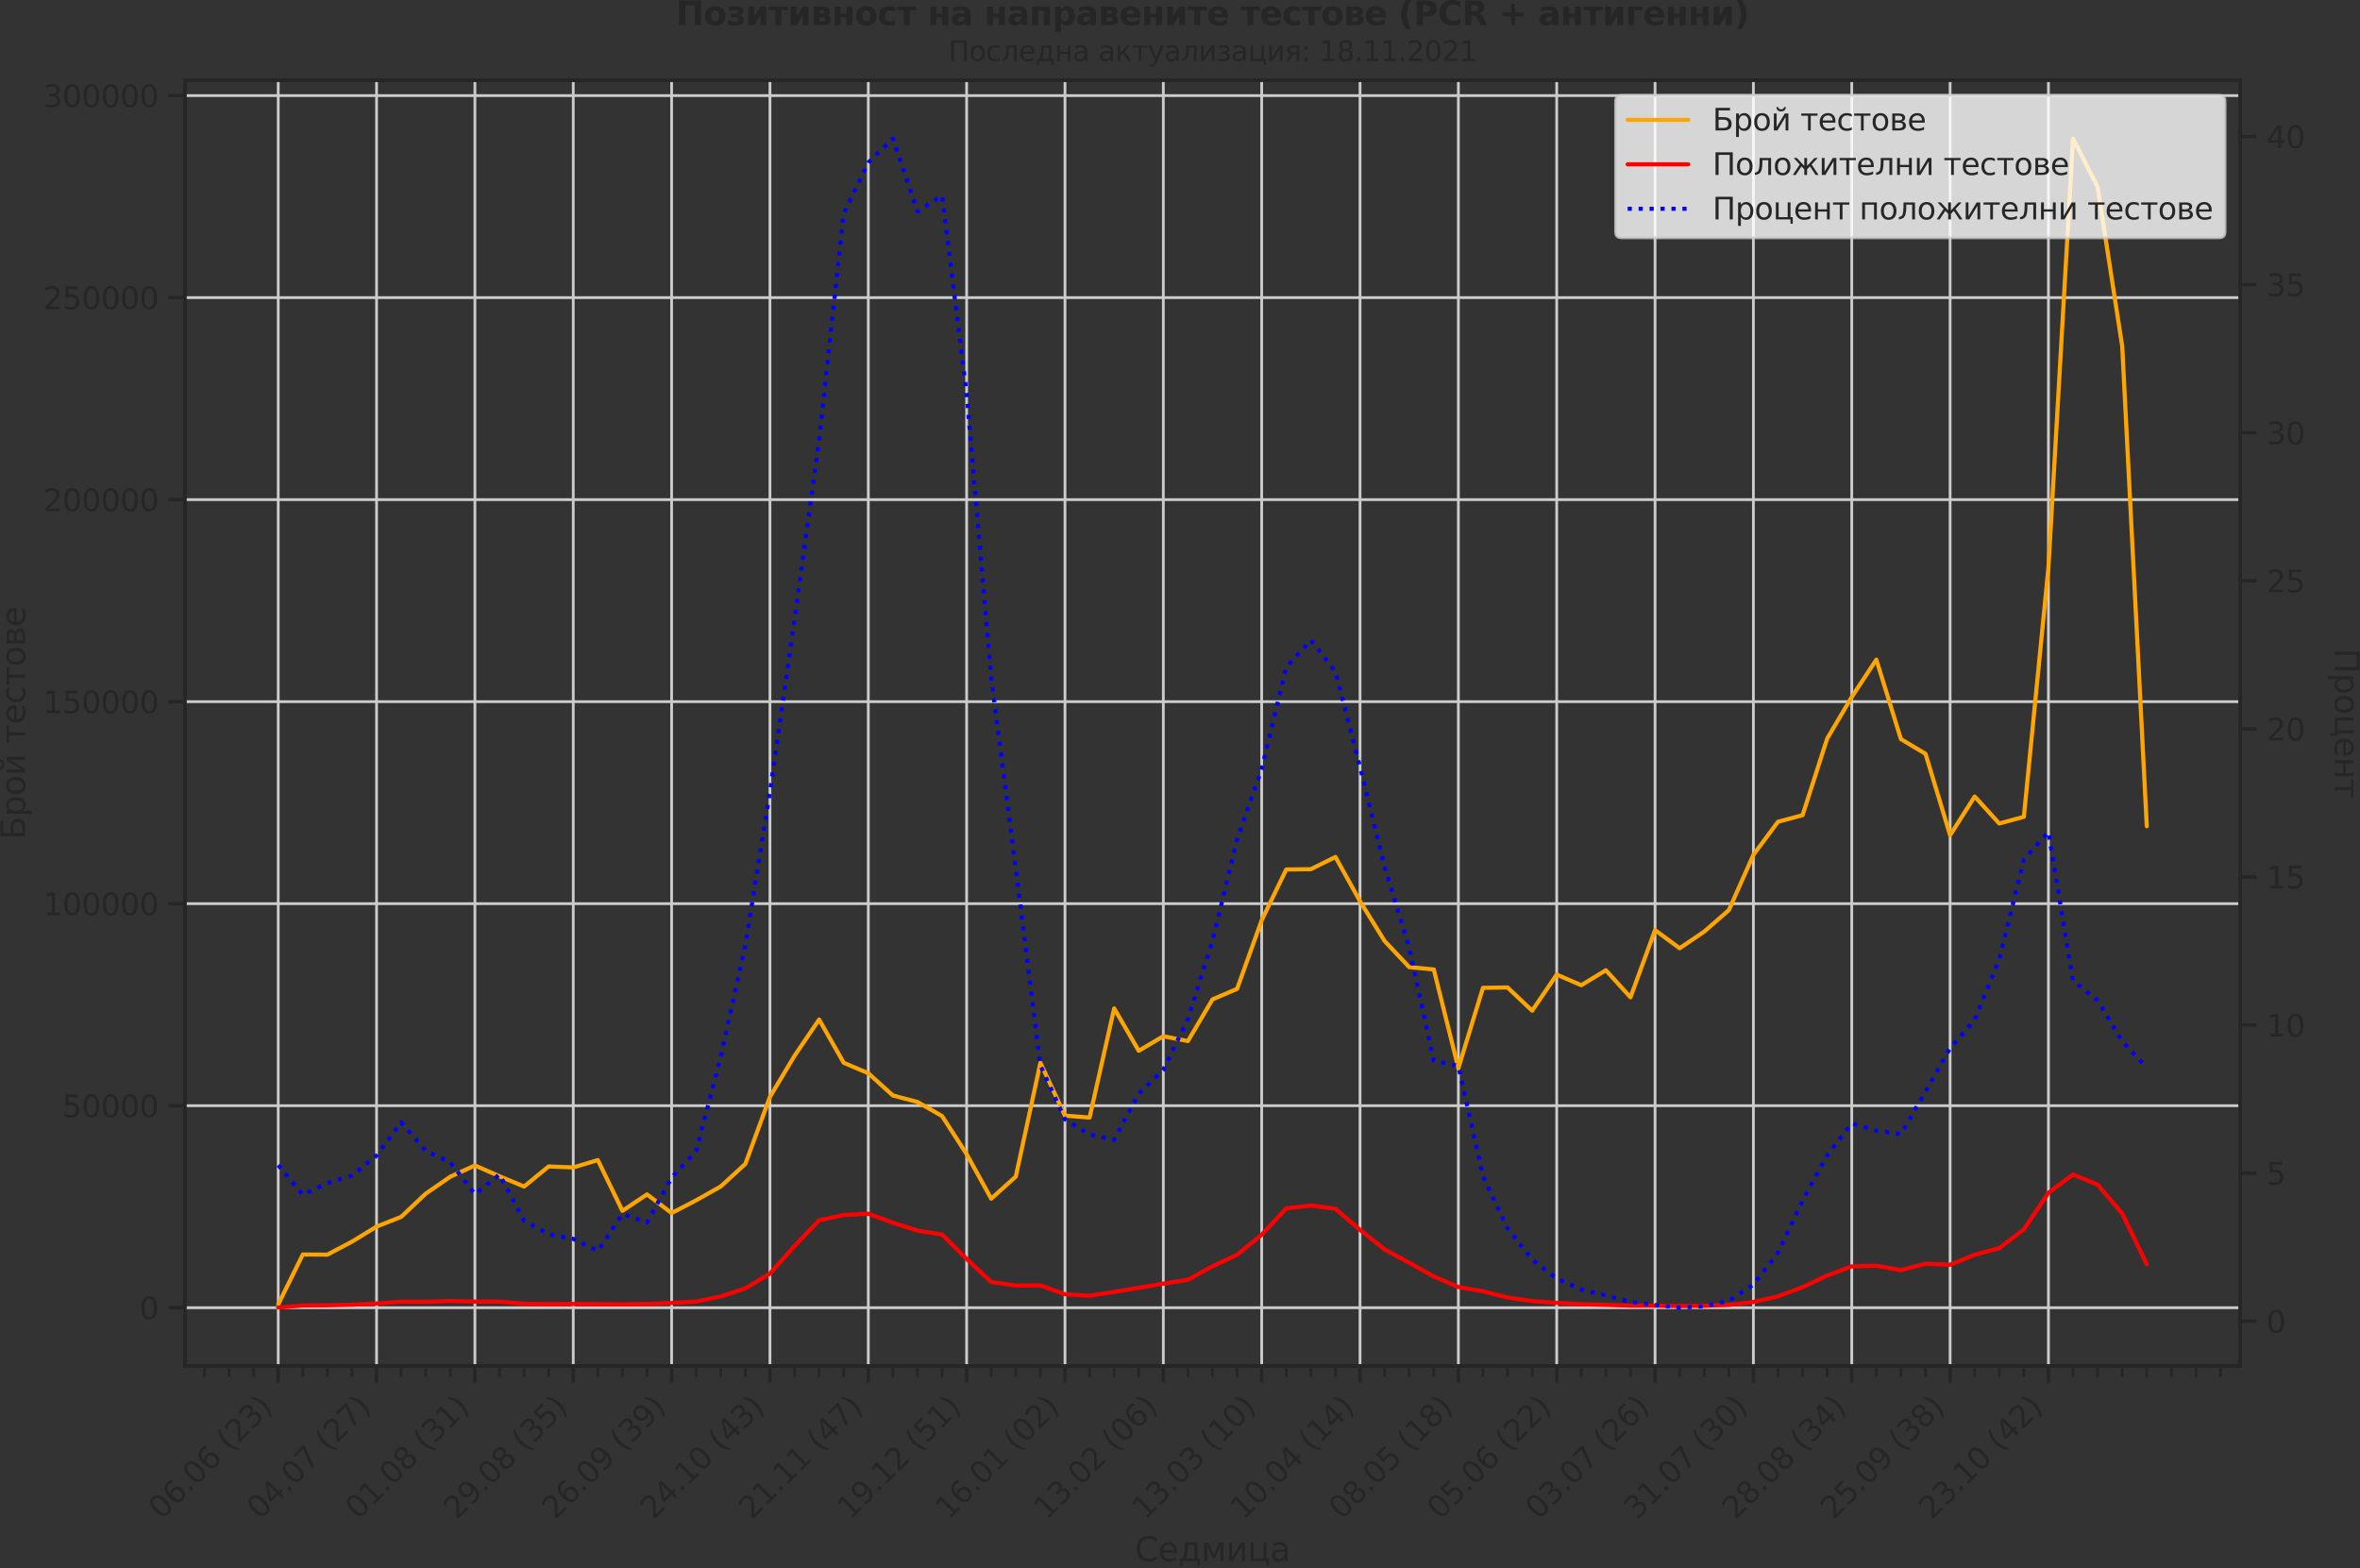 <?xml version="1.0" encoding="utf-8" standalone="no"?>
<!DOCTYPE svg PUBLIC "-//W3C//DTD SVG 1.1//EN"
  "http://www.w3.org/Graphics/SVG/1.1/DTD/svg11.dtd">
<svg height="569.391pt" version="1.1" viewBox="0 0 857.009 569.391" width="857.009pt" xmlns="http://www.w3.org/2000/svg" xmlns:xlink="http://www.w3.org/1999/xlink">
 <rect x="0" y="0" width="857.009" height="569.391" fill="#333333" stroke="none"/>
 <defs>
  <style type="text/css">*{stroke-linecap:butt;stroke-linejoin:round;}</style>
 </defs>
 <g id="figure_1">
  <g id="patch_1">
   <path d="M 0 569.391 
L 857.009 569.391 
L 857.009 0 
L 0 0 
z
" style="fill:none;"/>
  </g>
  <g id="axes_1">
   <g id="patch_2">
    <path d="M 67.106 496.042 
L 813.512 496.042 
L 813.512 29.118 
L 67.106 29.118 
z
" style="fill:none;"/>
   </g>
   <g id="matplotlib.axis_1">
    <g id="xtick_1">
     <g id="line2d_1">
      <path clip-path="url(#pa2df5e8f14)" d="M 101.034 496.042 
L 101.034 29.118 
" style="fill:none;stroke:#cccccc;stroke-linecap:round;"/>
     </g>
     <g id="line2d_2">
      <defs>
       <path d="M 0 0 
L 0 6 
" id="me66fde00ce" style="stroke:#262626;stroke-width:1.25;"/>
      </defs>
      <g>
       <use style="fill:#262626;stroke:#262626;stroke-width:1.25;" x="101.034" xlink:href="#me66fde00ce" y="496.042"/>
      </g>
     </g>
     <g id="text_1">
      <!-- 06.06 (23) -->
      <g style="fill:#262626;" transform="translate(58.71 552.159)rotate(-45)scale(0.11 -0.11)">
       <defs>
        <path d="M 2034 4250 
Q 1547 4250 1301 3770 
Q 1056 3291 1056 2328 
Q 1056 1369 1301 889 
Q 1547 409 2034 409 
Q 2525 409 2770 889 
Q 3016 1369 3016 2328 
Q 3016 3291 2770 3770 
Q 2525 4250 2034 4250 
z
M 2034 4750 
Q 2819 4750 3233 4129 
Q 3647 3509 3647 2328 
Q 3647 1150 3233 529 
Q 2819 -91 2034 -91 
Q 1250 -91 836 529 
Q 422 1150 422 2328 
Q 422 3509 836 4129 
Q 1250 4750 2034 4750 
z
" id="DejaVuSans-30" transform="scale(0.016)"/>
        <path d="M 2113 2584 
Q 1688 2584 1439 2293 
Q 1191 2003 1191 1497 
Q 1191 994 1439 701 
Q 1688 409 2113 409 
Q 2538 409 2786 701 
Q 3034 994 3034 1497 
Q 3034 2003 2786 2293 
Q 2538 2584 2113 2584 
z
M 3366 4563 
L 3366 3988 
Q 3128 4100 2886 4159 
Q 2644 4219 2406 4219 
Q 1781 4219 1451 3797 
Q 1122 3375 1075 2522 
Q 1259 2794 1537 2939 
Q 1816 3084 2150 3084 
Q 2853 3084 3261 2657 
Q 3669 2231 3669 1497 
Q 3669 778 3244 343 
Q 2819 -91 2113 -91 
Q 1303 -91 875 529 
Q 447 1150 447 2328 
Q 447 3434 972 4092 
Q 1497 4750 2381 4750 
Q 2619 4750 2861 4703 
Q 3103 4656 3366 4563 
z
" id="DejaVuSans-36" transform="scale(0.016)"/>
        <path d="M 684 794 
L 1344 794 
L 1344 0 
L 684 0 
L 684 794 
z
" id="DejaVuSans-2e" transform="scale(0.016)"/>
        <path id="DejaVuSans-20" transform="scale(0.016)"/>
        <path d="M 1984 4856 
Q 1566 4138 1362 3434 
Q 1159 2731 1159 2009 
Q 1159 1288 1364 580 
Q 1569 -128 1984 -844 
L 1484 -844 
Q 1016 -109 783 600 
Q 550 1309 550 2009 
Q 550 2706 781 3412 
Q 1013 4119 1484 4856 
L 1984 4856 
z
" id="DejaVuSans-28" transform="scale(0.016)"/>
        <path d="M 1228 531 
L 3431 531 
L 3431 0 
L 469 0 
L 469 531 
Q 828 903 1448 1529 
Q 2069 2156 2228 2338 
Q 2531 2678 2651 2914 
Q 2772 3150 2772 3378 
Q 2772 3750 2511 3984 
Q 2250 4219 1831 4219 
Q 1534 4219 1204 4116 
Q 875 4013 500 3803 
L 500 4441 
Q 881 4594 1212 4672 
Q 1544 4750 1819 4750 
Q 2544 4750 2975 4387 
Q 3406 4025 3406 3419 
Q 3406 3131 3298 2873 
Q 3191 2616 2906 2266 
Q 2828 2175 2409 1742 
Q 1991 1309 1228 531 
z
" id="DejaVuSans-32" transform="scale(0.016)"/>
        <path d="M 2597 2516 
Q 3050 2419 3304 2112 
Q 3559 1806 3559 1356 
Q 3559 666 3084 287 
Q 2609 -91 1734 -91 
Q 1441 -91 1130 -33 
Q 819 25 488 141 
L 488 750 
Q 750 597 1062 519 
Q 1375 441 1716 441 
Q 2309 441 2620 675 
Q 2931 909 2931 1356 
Q 2931 1769 2642 2001 
Q 2353 2234 1838 2234 
L 1294 2234 
L 1294 2753 
L 1863 2753 
Q 2328 2753 2575 2939 
Q 2822 3125 2822 3475 
Q 2822 3834 2567 4026 
Q 2313 4219 1838 4219 
Q 1578 4219 1281 4162 
Q 984 4106 628 3988 
L 628 4550 
Q 988 4650 1302 4700 
Q 1616 4750 1894 4750 
Q 2613 4750 3031 4423 
Q 3450 4097 3450 3541 
Q 3450 3153 3228 2886 
Q 3006 2619 2597 2516 
z
" id="DejaVuSans-33" transform="scale(0.016)"/>
        <path d="M 513 4856 
L 1013 4856 
Q 1481 4119 1714 3412 
Q 1947 2706 1947 2009 
Q 1947 1309 1714 600 
Q 1481 -109 1013 -844 
L 513 -844 
Q 928 -128 1133 580 
Q 1338 1288 1338 2009 
Q 1338 2731 1133 3434 
Q 928 4138 513 4856 
z
" id="DejaVuSans-29" transform="scale(0.016)"/>
       </defs>
       <use xlink:href="#DejaVuSans-30"/>
       <use x="63.623" xlink:href="#DejaVuSans-36"/>
       <use x="127.246" xlink:href="#DejaVuSans-2e"/>
       <use x="159.033" xlink:href="#DejaVuSans-30"/>
       <use x="222.656" xlink:href="#DejaVuSans-36"/>
       <use x="286.279" xlink:href="#DejaVuSans-20"/>
       <use x="318.066" xlink:href="#DejaVuSans-28"/>
       <use x="357.08" xlink:href="#DejaVuSans-32"/>
       <use x="420.703" xlink:href="#DejaVuSans-33"/>
       <use x="484.326" xlink:href="#DejaVuSans-29"/>
      </g>
     </g>
    </g>
    <g id="xtick_2">
     <g id="line2d_3">
      <path clip-path="url(#pa2df5e8f14)" d="M 136.747 496.042 
L 136.747 29.118 
" style="fill:none;stroke:#cccccc;stroke-linecap:round;"/>
     </g>
     <g id="line2d_4">
      <g>
       <use style="fill:#262626;stroke:#262626;stroke-width:1.25;" x="136.747" xlink:href="#me66fde00ce" y="496.042"/>
      </g>
     </g>
     <g id="text_2">
      <!-- 04.07 (27) -->
      <g style="fill:#262626;" transform="translate(94.423 552.159)rotate(-45)scale(0.11 -0.11)">
       <defs>
        <path d="M 2419 4116 
L 825 1625 
L 2419 1625 
L 2419 4116 
z
M 2253 4666 
L 3047 4666 
L 3047 1625 
L 3713 1625 
L 3713 1100 
L 3047 1100 
L 3047 0 
L 2419 0 
L 2419 1100 
L 313 1100 
L 313 1709 
L 2253 4666 
z
" id="DejaVuSans-34" transform="scale(0.016)"/>
        <path d="M 525 4666 
L 3525 4666 
L 3525 4397 
L 1831 0 
L 1172 0 
L 2766 4134 
L 525 4134 
L 525 4666 
z
" id="DejaVuSans-37" transform="scale(0.016)"/>
       </defs>
       <use xlink:href="#DejaVuSans-30"/>
       <use x="63.623" xlink:href="#DejaVuSans-34"/>
       <use x="127.246" xlink:href="#DejaVuSans-2e"/>
       <use x="159.033" xlink:href="#DejaVuSans-30"/>
       <use x="222.656" xlink:href="#DejaVuSans-37"/>
       <use x="286.279" xlink:href="#DejaVuSans-20"/>
       <use x="318.066" xlink:href="#DejaVuSans-28"/>
       <use x="357.08" xlink:href="#DejaVuSans-32"/>
       <use x="420.703" xlink:href="#DejaVuSans-37"/>
       <use x="484.326" xlink:href="#DejaVuSans-29"/>
      </g>
     </g>
    </g>
    <g id="xtick_3">
     <g id="line2d_5">
      <path clip-path="url(#pa2df5e8f14)" d="M 172.46 496.042 
L 172.46 29.118 
" style="fill:none;stroke:#cccccc;stroke-linecap:round;"/>
     </g>
     <g id="line2d_6">
      <g>
       <use style="fill:#262626;stroke:#262626;stroke-width:1.25;" x="172.46" xlink:href="#me66fde00ce" y="496.042"/>
      </g>
     </g>
     <g id="text_3">
      <!-- 01.08 (31) -->
      <g style="fill:#262626;" transform="translate(130.136 552.159)rotate(-45)scale(0.11 -0.11)">
       <defs>
        <path d="M 794 531 
L 1825 531 
L 1825 4091 
L 703 3866 
L 703 4441 
L 1819 4666 
L 2450 4666 
L 2450 531 
L 3481 531 
L 3481 0 
L 794 0 
L 794 531 
z
" id="DejaVuSans-31" transform="scale(0.016)"/>
        <path d="M 2034 2216 
Q 1584 2216 1326 1975 
Q 1069 1734 1069 1313 
Q 1069 891 1326 650 
Q 1584 409 2034 409 
Q 2484 409 2743 651 
Q 3003 894 3003 1313 
Q 3003 1734 2745 1975 
Q 2488 2216 2034 2216 
z
M 1403 2484 
Q 997 2584 770 2862 
Q 544 3141 544 3541 
Q 544 4100 942 4425 
Q 1341 4750 2034 4750 
Q 2731 4750 3128 4425 
Q 3525 4100 3525 3541 
Q 3525 3141 3298 2862 
Q 3072 2584 2669 2484 
Q 3125 2378 3379 2068 
Q 3634 1759 3634 1313 
Q 3634 634 3220 271 
Q 2806 -91 2034 -91 
Q 1263 -91 848 271 
Q 434 634 434 1313 
Q 434 1759 690 2068 
Q 947 2378 1403 2484 
z
M 1172 3481 
Q 1172 3119 1398 2916 
Q 1625 2713 2034 2713 
Q 2441 2713 2670 2916 
Q 2900 3119 2900 3481 
Q 2900 3844 2670 4047 
Q 2441 4250 2034 4250 
Q 1625 4250 1398 4047 
Q 1172 3844 1172 3481 
z
" id="DejaVuSans-38" transform="scale(0.016)"/>
       </defs>
       <use xlink:href="#DejaVuSans-30"/>
       <use x="63.623" xlink:href="#DejaVuSans-31"/>
       <use x="127.246" xlink:href="#DejaVuSans-2e"/>
       <use x="159.033" xlink:href="#DejaVuSans-30"/>
       <use x="222.656" xlink:href="#DejaVuSans-38"/>
       <use x="286.279" xlink:href="#DejaVuSans-20"/>
       <use x="318.066" xlink:href="#DejaVuSans-28"/>
       <use x="357.08" xlink:href="#DejaVuSans-33"/>
       <use x="420.703" xlink:href="#DejaVuSans-31"/>
       <use x="484.326" xlink:href="#DejaVuSans-29"/>
      </g>
     </g>
    </g>
    <g id="xtick_4">
     <g id="line2d_7">
      <path clip-path="url(#pa2df5e8f14)" d="M 208.173 496.042 
L 208.173 29.118 
" style="fill:none;stroke:#cccccc;stroke-linecap:round;"/>
     </g>
     <g id="line2d_8">
      <g>
       <use style="fill:#262626;stroke:#262626;stroke-width:1.25;" x="208.173" xlink:href="#me66fde00ce" y="496.042"/>
      </g>
     </g>
     <g id="text_4">
      <!-- 29.08 (35) -->
      <g style="fill:#262626;" transform="translate(165.849 552.159)rotate(-45)scale(0.11 -0.11)">
       <defs>
        <path d="M 703 97 
L 703 672 
Q 941 559 1184 500 
Q 1428 441 1663 441 
Q 2288 441 2617 861 
Q 2947 1281 2994 2138 
Q 2813 1869 2534 1725 
Q 2256 1581 1919 1581 
Q 1219 1581 811 2004 
Q 403 2428 403 3163 
Q 403 3881 828 4315 
Q 1253 4750 1959 4750 
Q 2769 4750 3195 4129 
Q 3622 3509 3622 2328 
Q 3622 1225 3098 567 
Q 2575 -91 1691 -91 
Q 1453 -91 1209 -44 
Q 966 3 703 97 
z
M 1959 2075 
Q 2384 2075 2632 2365 
Q 2881 2656 2881 3163 
Q 2881 3666 2632 3958 
Q 2384 4250 1959 4250 
Q 1534 4250 1286 3958 
Q 1038 3666 1038 3163 
Q 1038 2656 1286 2365 
Q 1534 2075 1959 2075 
z
" id="DejaVuSans-39" transform="scale(0.016)"/>
        <path d="M 691 4666 
L 3169 4666 
L 3169 4134 
L 1269 4134 
L 1269 2991 
Q 1406 3038 1543 3061 
Q 1681 3084 1819 3084 
Q 2600 3084 3056 2656 
Q 3513 2228 3513 1497 
Q 3513 744 3044 326 
Q 2575 -91 1722 -91 
Q 1428 -91 1123 -41 
Q 819 9 494 109 
L 494 744 
Q 775 591 1075 516 
Q 1375 441 1709 441 
Q 2250 441 2565 725 
Q 2881 1009 2881 1497 
Q 2881 1984 2565 2268 
Q 2250 2553 1709 2553 
Q 1456 2553 1204 2497 
Q 953 2441 691 2322 
L 691 4666 
z
" id="DejaVuSans-35" transform="scale(0.016)"/>
       </defs>
       <use xlink:href="#DejaVuSans-32"/>
       <use x="63.623" xlink:href="#DejaVuSans-39"/>
       <use x="127.246" xlink:href="#DejaVuSans-2e"/>
       <use x="159.033" xlink:href="#DejaVuSans-30"/>
       <use x="222.656" xlink:href="#DejaVuSans-38"/>
       <use x="286.279" xlink:href="#DejaVuSans-20"/>
       <use x="318.066" xlink:href="#DejaVuSans-28"/>
       <use x="357.08" xlink:href="#DejaVuSans-33"/>
       <use x="420.703" xlink:href="#DejaVuSans-35"/>
       <use x="484.326" xlink:href="#DejaVuSans-29"/>
      </g>
     </g>
    </g>
    <g id="xtick_5">
     <g id="line2d_9">
      <path clip-path="url(#pa2df5e8f14)" d="M 243.886 496.042 
L 243.886 29.118 
" style="fill:none;stroke:#cccccc;stroke-linecap:round;"/>
     </g>
     <g id="line2d_10">
      <g>
       <use style="fill:#262626;stroke:#262626;stroke-width:1.25;" x="243.886" xlink:href="#me66fde00ce" y="496.042"/>
      </g>
     </g>
     <g id="text_5">
      <!-- 26.09 (39) -->
      <g style="fill:#262626;" transform="translate(201.562 552.159)rotate(-45)scale(0.11 -0.11)">
       <use xlink:href="#DejaVuSans-32"/>
       <use x="63.623" xlink:href="#DejaVuSans-36"/>
       <use x="127.246" xlink:href="#DejaVuSans-2e"/>
       <use x="159.033" xlink:href="#DejaVuSans-30"/>
       <use x="222.656" xlink:href="#DejaVuSans-39"/>
       <use x="286.279" xlink:href="#DejaVuSans-20"/>
       <use x="318.066" xlink:href="#DejaVuSans-28"/>
       <use x="357.08" xlink:href="#DejaVuSans-33"/>
       <use x="420.703" xlink:href="#DejaVuSans-39"/>
       <use x="484.326" xlink:href="#DejaVuSans-29"/>
      </g>
     </g>
    </g>
    <g id="xtick_6">
     <g id="line2d_11">
      <path clip-path="url(#pa2df5e8f14)" d="M 279.6 496.042 
L 279.6 29.118 
" style="fill:none;stroke:#cccccc;stroke-linecap:round;"/>
     </g>
     <g id="line2d_12">
      <g>
       <use style="fill:#262626;stroke:#262626;stroke-width:1.25;" x="279.6" xlink:href="#me66fde00ce" y="496.042"/>
      </g>
     </g>
     <g id="text_6">
      <!-- 24.10 (43) -->
      <g style="fill:#262626;" transform="translate(237.275 552.159)rotate(-45)scale(0.11 -0.11)">
       <use xlink:href="#DejaVuSans-32"/>
       <use x="63.623" xlink:href="#DejaVuSans-34"/>
       <use x="127.246" xlink:href="#DejaVuSans-2e"/>
       <use x="159.033" xlink:href="#DejaVuSans-31"/>
       <use x="222.656" xlink:href="#DejaVuSans-30"/>
       <use x="286.279" xlink:href="#DejaVuSans-20"/>
       <use x="318.066" xlink:href="#DejaVuSans-28"/>
       <use x="357.08" xlink:href="#DejaVuSans-34"/>
       <use x="420.703" xlink:href="#DejaVuSans-33"/>
       <use x="484.326" xlink:href="#DejaVuSans-29"/>
      </g>
     </g>
    </g>
    <g id="xtick_7">
     <g id="line2d_13">
      <path clip-path="url(#pa2df5e8f14)" d="M 315.313 496.042 
L 315.313 29.118 
" style="fill:none;stroke:#cccccc;stroke-linecap:round;"/>
     </g>
     <g id="line2d_14">
      <g>
       <use style="fill:#262626;stroke:#262626;stroke-width:1.25;" x="315.313" xlink:href="#me66fde00ce" y="496.042"/>
      </g>
     </g>
     <g id="text_7">
      <!-- 21.11 (47) -->
      <g style="fill:#262626;" transform="translate(272.989 552.159)rotate(-45)scale(0.11 -0.11)">
       <use xlink:href="#DejaVuSans-32"/>
       <use x="63.623" xlink:href="#DejaVuSans-31"/>
       <use x="127.246" xlink:href="#DejaVuSans-2e"/>
       <use x="159.033" xlink:href="#DejaVuSans-31"/>
       <use x="222.656" xlink:href="#DejaVuSans-31"/>
       <use x="286.279" xlink:href="#DejaVuSans-20"/>
       <use x="318.066" xlink:href="#DejaVuSans-28"/>
       <use x="357.08" xlink:href="#DejaVuSans-34"/>
       <use x="420.703" xlink:href="#DejaVuSans-37"/>
       <use x="484.326" xlink:href="#DejaVuSans-29"/>
      </g>
     </g>
    </g>
    <g id="xtick_8">
     <g id="line2d_15">
      <path clip-path="url(#pa2df5e8f14)" d="M 351.026 496.042 
L 351.026 29.118 
" style="fill:none;stroke:#cccccc;stroke-linecap:round;"/>
     </g>
     <g id="line2d_16">
      <g>
       <use style="fill:#262626;stroke:#262626;stroke-width:1.25;" x="351.026" xlink:href="#me66fde00ce" y="496.042"/>
      </g>
     </g>
     <g id="text_8">
      <!-- 19.12 (51) -->
      <g style="fill:#262626;" transform="translate(308.702 552.159)rotate(-45)scale(0.11 -0.11)">
       <use xlink:href="#DejaVuSans-31"/>
       <use x="63.623" xlink:href="#DejaVuSans-39"/>
       <use x="127.246" xlink:href="#DejaVuSans-2e"/>
       <use x="159.033" xlink:href="#DejaVuSans-31"/>
       <use x="222.656" xlink:href="#DejaVuSans-32"/>
       <use x="286.279" xlink:href="#DejaVuSans-20"/>
       <use x="318.066" xlink:href="#DejaVuSans-28"/>
       <use x="357.08" xlink:href="#DejaVuSans-35"/>
       <use x="420.703" xlink:href="#DejaVuSans-31"/>
       <use x="484.326" xlink:href="#DejaVuSans-29"/>
      </g>
     </g>
    </g>
    <g id="xtick_9">
     <g id="line2d_17">
      <path clip-path="url(#pa2df5e8f14)" d="M 386.739 496.042 
L 386.739 29.118 
" style="fill:none;stroke:#cccccc;stroke-linecap:round;"/>
     </g>
     <g id="line2d_18">
      <g>
       <use style="fill:#262626;stroke:#262626;stroke-width:1.25;" x="386.739" xlink:href="#me66fde00ce" y="496.042"/>
      </g>
     </g>
     <g id="text_9">
      <!-- 16.01 (02) -->
      <g style="fill:#262626;" transform="translate(344.415 552.159)rotate(-45)scale(0.11 -0.11)">
       <use xlink:href="#DejaVuSans-31"/>
       <use x="63.623" xlink:href="#DejaVuSans-36"/>
       <use x="127.246" xlink:href="#DejaVuSans-2e"/>
       <use x="159.033" xlink:href="#DejaVuSans-30"/>
       <use x="222.656" xlink:href="#DejaVuSans-31"/>
       <use x="286.279" xlink:href="#DejaVuSans-20"/>
       <use x="318.066" xlink:href="#DejaVuSans-28"/>
       <use x="357.08" xlink:href="#DejaVuSans-30"/>
       <use x="420.703" xlink:href="#DejaVuSans-32"/>
       <use x="484.326" xlink:href="#DejaVuSans-29"/>
      </g>
     </g>
    </g>
    <g id="xtick_10">
     <g id="line2d_19">
      <path clip-path="url(#pa2df5e8f14)" d="M 422.452 496.042 
L 422.452 29.118 
" style="fill:none;stroke:#cccccc;stroke-linecap:round;"/>
     </g>
     <g id="line2d_20">
      <g>
       <use style="fill:#262626;stroke:#262626;stroke-width:1.25;" x="422.452" xlink:href="#me66fde00ce" y="496.042"/>
      </g>
     </g>
     <g id="text_10">
      <!-- 13.02 (06) -->
      <g style="fill:#262626;" transform="translate(380.128 552.159)rotate(-45)scale(0.11 -0.11)">
       <use xlink:href="#DejaVuSans-31"/>
       <use x="63.623" xlink:href="#DejaVuSans-33"/>
       <use x="127.246" xlink:href="#DejaVuSans-2e"/>
       <use x="159.033" xlink:href="#DejaVuSans-30"/>
       <use x="222.656" xlink:href="#DejaVuSans-32"/>
       <use x="286.279" xlink:href="#DejaVuSans-20"/>
       <use x="318.066" xlink:href="#DejaVuSans-28"/>
       <use x="357.08" xlink:href="#DejaVuSans-30"/>
       <use x="420.703" xlink:href="#DejaVuSans-36"/>
       <use x="484.326" xlink:href="#DejaVuSans-29"/>
      </g>
     </g>
    </g>
    <g id="xtick_11">
     <g id="line2d_21">
      <path clip-path="url(#pa2df5e8f14)" d="M 458.165 496.042 
L 458.165 29.118 
" style="fill:none;stroke:#cccccc;stroke-linecap:round;"/>
     </g>
     <g id="line2d_22">
      <g>
       <use style="fill:#262626;stroke:#262626;stroke-width:1.25;" x="458.165" xlink:href="#me66fde00ce" y="496.042"/>
      </g>
     </g>
     <g id="text_11">
      <!-- 13.03 (10) -->
      <g style="fill:#262626;" transform="translate(415.841 552.159)rotate(-45)scale(0.11 -0.11)">
       <use xlink:href="#DejaVuSans-31"/>
       <use x="63.623" xlink:href="#DejaVuSans-33"/>
       <use x="127.246" xlink:href="#DejaVuSans-2e"/>
       <use x="159.033" xlink:href="#DejaVuSans-30"/>
       <use x="222.656" xlink:href="#DejaVuSans-33"/>
       <use x="286.279" xlink:href="#DejaVuSans-20"/>
       <use x="318.066" xlink:href="#DejaVuSans-28"/>
       <use x="357.08" xlink:href="#DejaVuSans-31"/>
       <use x="420.703" xlink:href="#DejaVuSans-30"/>
       <use x="484.326" xlink:href="#DejaVuSans-29"/>
      </g>
     </g>
    </g>
    <g id="xtick_12">
     <g id="line2d_23">
      <path clip-path="url(#pa2df5e8f14)" d="M 493.879 496.042 
L 493.879 29.118 
" style="fill:none;stroke:#cccccc;stroke-linecap:round;"/>
     </g>
     <g id="line2d_24">
      <g>
       <use style="fill:#262626;stroke:#262626;stroke-width:1.25;" x="493.879" xlink:href="#me66fde00ce" y="496.042"/>
      </g>
     </g>
     <g id="text_12">
      <!-- 10.04 (14) -->
      <g style="fill:#262626;" transform="translate(451.554 552.159)rotate(-45)scale(0.11 -0.11)">
       <use xlink:href="#DejaVuSans-31"/>
       <use x="63.623" xlink:href="#DejaVuSans-30"/>
       <use x="127.246" xlink:href="#DejaVuSans-2e"/>
       <use x="159.033" xlink:href="#DejaVuSans-30"/>
       <use x="222.656" xlink:href="#DejaVuSans-34"/>
       <use x="286.279" xlink:href="#DejaVuSans-20"/>
       <use x="318.066" xlink:href="#DejaVuSans-28"/>
       <use x="357.08" xlink:href="#DejaVuSans-31"/>
       <use x="420.703" xlink:href="#DejaVuSans-34"/>
       <use x="484.326" xlink:href="#DejaVuSans-29"/>
      </g>
     </g>
    </g>
    <g id="xtick_13">
     <g id="line2d_25">
      <path clip-path="url(#pa2df5e8f14)" d="M 529.592 496.042 
L 529.592 29.118 
" style="fill:none;stroke:#cccccc;stroke-linecap:round;"/>
     </g>
     <g id="line2d_26">
      <g>
       <use style="fill:#262626;stroke:#262626;stroke-width:1.25;" x="529.592" xlink:href="#me66fde00ce" y="496.042"/>
      </g>
     </g>
     <g id="text_13">
      <!-- 08.05 (18) -->
      <g style="fill:#262626;" transform="translate(487.268 552.159)rotate(-45)scale(0.11 -0.11)">
       <use xlink:href="#DejaVuSans-30"/>
       <use x="63.623" xlink:href="#DejaVuSans-38"/>
       <use x="127.246" xlink:href="#DejaVuSans-2e"/>
       <use x="159.033" xlink:href="#DejaVuSans-30"/>
       <use x="222.656" xlink:href="#DejaVuSans-35"/>
       <use x="286.279" xlink:href="#DejaVuSans-20"/>
       <use x="318.066" xlink:href="#DejaVuSans-28"/>
       <use x="357.08" xlink:href="#DejaVuSans-31"/>
       <use x="420.703" xlink:href="#DejaVuSans-38"/>
       <use x="484.326" xlink:href="#DejaVuSans-29"/>
      </g>
     </g>
    </g>
    <g id="xtick_14">
     <g id="line2d_27">
      <path clip-path="url(#pa2df5e8f14)" d="M 565.305 496.042 
L 565.305 29.118 
" style="fill:none;stroke:#cccccc;stroke-linecap:round;"/>
     </g>
     <g id="line2d_28">
      <g>
       <use style="fill:#262626;stroke:#262626;stroke-width:1.25;" x="565.305" xlink:href="#me66fde00ce" y="496.042"/>
      </g>
     </g>
     <g id="text_14">
      <!-- 05.06 (22) -->
      <g style="fill:#262626;" transform="translate(522.981 552.159)rotate(-45)scale(0.11 -0.11)">
       <use xlink:href="#DejaVuSans-30"/>
       <use x="63.623" xlink:href="#DejaVuSans-35"/>
       <use x="127.246" xlink:href="#DejaVuSans-2e"/>
       <use x="159.033" xlink:href="#DejaVuSans-30"/>
       <use x="222.656" xlink:href="#DejaVuSans-36"/>
       <use x="286.279" xlink:href="#DejaVuSans-20"/>
       <use x="318.066" xlink:href="#DejaVuSans-28"/>
       <use x="357.08" xlink:href="#DejaVuSans-32"/>
       <use x="420.703" xlink:href="#DejaVuSans-32"/>
       <use x="484.326" xlink:href="#DejaVuSans-29"/>
      </g>
     </g>
    </g>
    <g id="xtick_15">
     <g id="line2d_29">
      <path clip-path="url(#pa2df5e8f14)" d="M 601.018 496.042 
L 601.018 29.118 
" style="fill:none;stroke:#cccccc;stroke-linecap:round;"/>
     </g>
     <g id="line2d_30">
      <g>
       <use style="fill:#262626;stroke:#262626;stroke-width:1.25;" x="601.018" xlink:href="#me66fde00ce" y="496.042"/>
      </g>
     </g>
     <g id="text_15">
      <!-- 03.07 (26) -->
      <g style="fill:#262626;" transform="translate(558.694 552.159)rotate(-45)scale(0.11 -0.11)">
       <use xlink:href="#DejaVuSans-30"/>
       <use x="63.623" xlink:href="#DejaVuSans-33"/>
       <use x="127.246" xlink:href="#DejaVuSans-2e"/>
       <use x="159.033" xlink:href="#DejaVuSans-30"/>
       <use x="222.656" xlink:href="#DejaVuSans-37"/>
       <use x="286.279" xlink:href="#DejaVuSans-20"/>
       <use x="318.066" xlink:href="#DejaVuSans-28"/>
       <use x="357.08" xlink:href="#DejaVuSans-32"/>
       <use x="420.703" xlink:href="#DejaVuSans-36"/>
       <use x="484.326" xlink:href="#DejaVuSans-29"/>
      </g>
     </g>
    </g>
    <g id="xtick_16">
     <g id="line2d_31">
      <path clip-path="url(#pa2df5e8f14)" d="M 636.731 496.042 
L 636.731 29.118 
" style="fill:none;stroke:#cccccc;stroke-linecap:round;"/>
     </g>
     <g id="line2d_32">
      <g>
       <use style="fill:#262626;stroke:#262626;stroke-width:1.25;" x="636.731" xlink:href="#me66fde00ce" y="496.042"/>
      </g>
     </g>
     <g id="text_16">
      <!-- 31.07 (30) -->
      <g style="fill:#262626;" transform="translate(594.407 552.159)rotate(-45)scale(0.11 -0.11)">
       <use xlink:href="#DejaVuSans-33"/>
       <use x="63.623" xlink:href="#DejaVuSans-31"/>
       <use x="127.246" xlink:href="#DejaVuSans-2e"/>
       <use x="159.033" xlink:href="#DejaVuSans-30"/>
       <use x="222.656" xlink:href="#DejaVuSans-37"/>
       <use x="286.279" xlink:href="#DejaVuSans-20"/>
       <use x="318.066" xlink:href="#DejaVuSans-28"/>
       <use x="357.08" xlink:href="#DejaVuSans-33"/>
       <use x="420.703" xlink:href="#DejaVuSans-30"/>
       <use x="484.326" xlink:href="#DejaVuSans-29"/>
      </g>
     </g>
    </g>
    <g id="xtick_17">
     <g id="line2d_33">
      <path clip-path="url(#pa2df5e8f14)" d="M 672.445 496.042 
L 672.445 29.118 
" style="fill:none;stroke:#cccccc;stroke-linecap:round;"/>
     </g>
     <g id="line2d_34">
      <g>
       <use style="fill:#262626;stroke:#262626;stroke-width:1.25;" x="672.445" xlink:href="#me66fde00ce" y="496.042"/>
      </g>
     </g>
     <g id="text_17">
      <!-- 28.08 (34) -->
      <g style="fill:#262626;" transform="translate(630.12 552.159)rotate(-45)scale(0.11 -0.11)">
       <use xlink:href="#DejaVuSans-32"/>
       <use x="63.623" xlink:href="#DejaVuSans-38"/>
       <use x="127.246" xlink:href="#DejaVuSans-2e"/>
       <use x="159.033" xlink:href="#DejaVuSans-30"/>
       <use x="222.656" xlink:href="#DejaVuSans-38"/>
       <use x="286.279" xlink:href="#DejaVuSans-20"/>
       <use x="318.066" xlink:href="#DejaVuSans-28"/>
       <use x="357.08" xlink:href="#DejaVuSans-33"/>
       <use x="420.703" xlink:href="#DejaVuSans-34"/>
       <use x="484.326" xlink:href="#DejaVuSans-29"/>
      </g>
     </g>
    </g>
    <g id="xtick_18">
     <g id="line2d_35">
      <path clip-path="url(#pa2df5e8f14)" d="M 708.158 496.042 
L 708.158 29.118 
" style="fill:none;stroke:#cccccc;stroke-linecap:round;"/>
     </g>
     <g id="line2d_36">
      <g>
       <use style="fill:#262626;stroke:#262626;stroke-width:1.25;" x="708.158" xlink:href="#me66fde00ce" y="496.042"/>
      </g>
     </g>
     <g id="text_18">
      <!-- 25.09 (38) -->
      <g style="fill:#262626;" transform="translate(665.833 552.159)rotate(-45)scale(0.11 -0.11)">
       <use xlink:href="#DejaVuSans-32"/>
       <use x="63.623" xlink:href="#DejaVuSans-35"/>
       <use x="127.246" xlink:href="#DejaVuSans-2e"/>
       <use x="159.033" xlink:href="#DejaVuSans-30"/>
       <use x="222.656" xlink:href="#DejaVuSans-39"/>
       <use x="286.279" xlink:href="#DejaVuSans-20"/>
       <use x="318.066" xlink:href="#DejaVuSans-28"/>
       <use x="357.08" xlink:href="#DejaVuSans-33"/>
       <use x="420.703" xlink:href="#DejaVuSans-38"/>
       <use x="484.326" xlink:href="#DejaVuSans-29"/>
      </g>
     </g>
    </g>
    <g id="xtick_19">
     <g id="line2d_37">
      <path clip-path="url(#pa2df5e8f14)" d="M 743.871 496.042 
L 743.871 29.118 
" style="fill:none;stroke:#cccccc;stroke-linecap:round;"/>
     </g>
     <g id="line2d_38">
      <g>
       <use style="fill:#262626;stroke:#262626;stroke-width:1.25;" x="743.871" xlink:href="#me66fde00ce" y="496.042"/>
      </g>
     </g>
     <g id="text_19">
      <!-- 23.10 (42) -->
      <g style="fill:#262626;" transform="translate(701.547 552.159)rotate(-45)scale(0.11 -0.11)">
       <use xlink:href="#DejaVuSans-32"/>
       <use x="63.623" xlink:href="#DejaVuSans-33"/>
       <use x="127.246" xlink:href="#DejaVuSans-2e"/>
       <use x="159.033" xlink:href="#DejaVuSans-31"/>
       <use x="222.656" xlink:href="#DejaVuSans-30"/>
       <use x="286.279" xlink:href="#DejaVuSans-20"/>
       <use x="318.066" xlink:href="#DejaVuSans-28"/>
       <use x="357.08" xlink:href="#DejaVuSans-34"/>
       <use x="420.703" xlink:href="#DejaVuSans-32"/>
       <use x="484.326" xlink:href="#DejaVuSans-29"/>
      </g>
     </g>
    </g>
    <g id="xtick_20">
     <g id="line2d_39">
      <defs>
       <path d="M 0 0 
L 0 4 
" id="m0f186f24cc" style="stroke:#262626;"/>
      </defs>
      <g>
       <use style="fill:#262626;stroke:#262626;" x="74.249" xlink:href="#m0f186f24cc" y="496.042"/>
      </g>
     </g>
    </g>
    <g id="xtick_21">
     <g id="line2d_40">
      <g>
       <use style="fill:#262626;stroke:#262626;" x="83.177" xlink:href="#m0f186f24cc" y="496.042"/>
      </g>
     </g>
    </g>
    <g id="xtick_22">
     <g id="line2d_41">
      <g>
       <use style="fill:#262626;stroke:#262626;" x="92.105" xlink:href="#m0f186f24cc" y="496.042"/>
      </g>
     </g>
    </g>
    <g id="xtick_23">
     <g id="line2d_42">
      <g>
       <use style="fill:#262626;stroke:#262626;" x="109.962" xlink:href="#m0f186f24cc" y="496.042"/>
      </g>
     </g>
    </g>
    <g id="xtick_24">
     <g id="line2d_43">
      <g>
       <use style="fill:#262626;stroke:#262626;" x="118.89" xlink:href="#m0f186f24cc" y="496.042"/>
      </g>
     </g>
    </g>
    <g id="xtick_25">
     <g id="line2d_44">
      <g>
       <use style="fill:#262626;stroke:#262626;" x="127.819" xlink:href="#m0f186f24cc" y="496.042"/>
      </g>
     </g>
    </g>
    <g id="xtick_26">
     <g id="line2d_45">
      <g>
       <use style="fill:#262626;stroke:#262626;" x="145.675" xlink:href="#m0f186f24cc" y="496.042"/>
      </g>
     </g>
    </g>
    <g id="xtick_27">
     <g id="line2d_46">
      <g>
       <use style="fill:#262626;stroke:#262626;" x="154.604" xlink:href="#m0f186f24cc" y="496.042"/>
      </g>
     </g>
    </g>
    <g id="xtick_28">
     <g id="line2d_47">
      <g>
       <use style="fill:#262626;stroke:#262626;" x="163.532" xlink:href="#m0f186f24cc" y="496.042"/>
      </g>
     </g>
    </g>
    <g id="xtick_29">
     <g id="line2d_48">
      <g>
       <use style="fill:#262626;stroke:#262626;" x="181.388" xlink:href="#m0f186f24cc" y="496.042"/>
      </g>
     </g>
    </g>
    <g id="xtick_30">
     <g id="line2d_49">
      <g>
       <use style="fill:#262626;stroke:#262626;" x="190.317" xlink:href="#m0f186f24cc" y="496.042"/>
      </g>
     </g>
    </g>
    <g id="xtick_31">
     <g id="line2d_50">
      <g>
       <use style="fill:#262626;stroke:#262626;" x="199.245" xlink:href="#m0f186f24cc" y="496.042"/>
      </g>
     </g>
    </g>
    <g id="xtick_32">
     <g id="line2d_51">
      <g>
       <use style="fill:#262626;stroke:#262626;" x="217.102" xlink:href="#m0f186f24cc" y="496.042"/>
      </g>
     </g>
    </g>
    <g id="xtick_33">
     <g id="line2d_52">
      <g>
       <use style="fill:#262626;stroke:#262626;" x="226.03" xlink:href="#m0f186f24cc" y="496.042"/>
      </g>
     </g>
    </g>
    <g id="xtick_34">
     <g id="line2d_53">
      <g>
       <use style="fill:#262626;stroke:#262626;" x="234.958" xlink:href="#m0f186f24cc" y="496.042"/>
      </g>
     </g>
    </g>
    <g id="xtick_35">
     <g id="line2d_54">
      <g>
       <use style="fill:#262626;stroke:#262626;" x="252.815" xlink:href="#m0f186f24cc" y="496.042"/>
      </g>
     </g>
    </g>
    <g id="xtick_36">
     <g id="line2d_55">
      <g>
       <use style="fill:#262626;stroke:#262626;" x="261.743" xlink:href="#m0f186f24cc" y="496.042"/>
      </g>
     </g>
    </g>
    <g id="xtick_37">
     <g id="line2d_56">
      <g>
       <use style="fill:#262626;stroke:#262626;" x="270.671" xlink:href="#m0f186f24cc" y="496.042"/>
      </g>
     </g>
    </g>
    <g id="xtick_38">
     <g id="line2d_57">
      <g>
       <use style="fill:#262626;stroke:#262626;" x="288.528" xlink:href="#m0f186f24cc" y="496.042"/>
      </g>
     </g>
    </g>
    <g id="xtick_39">
     <g id="line2d_58">
      <g>
       <use style="fill:#262626;stroke:#262626;" x="297.456" xlink:href="#m0f186f24cc" y="496.042"/>
      </g>
     </g>
    </g>
    <g id="xtick_40">
     <g id="line2d_59">
      <g>
       <use style="fill:#262626;stroke:#262626;" x="306.385" xlink:href="#m0f186f24cc" y="496.042"/>
      </g>
     </g>
    </g>
    <g id="xtick_41">
     <g id="line2d_60">
      <g>
       <use style="fill:#262626;stroke:#262626;" x="324.241" xlink:href="#m0f186f24cc" y="496.042"/>
      </g>
     </g>
    </g>
    <g id="xtick_42">
     <g id="line2d_61">
      <g>
       <use style="fill:#262626;stroke:#262626;" x="333.169" xlink:href="#m0f186f24cc" y="496.042"/>
      </g>
     </g>
    </g>
    <g id="xtick_43">
     <g id="line2d_62">
      <g>
       <use style="fill:#262626;stroke:#262626;" x="342.098" xlink:href="#m0f186f24cc" y="496.042"/>
      </g>
     </g>
    </g>
    <g id="xtick_44">
     <g id="line2d_63">
      <g>
       <use style="fill:#262626;stroke:#262626;" x="359.954" xlink:href="#m0f186f24cc" y="496.042"/>
      </g>
     </g>
    </g>
    <g id="xtick_45">
     <g id="line2d_64">
      <g>
       <use style="fill:#262626;stroke:#262626;" x="368.883" xlink:href="#m0f186f24cc" y="496.042"/>
      </g>
     </g>
    </g>
    <g id="xtick_46">
     <g id="line2d_65">
      <g>
       <use style="fill:#262626;stroke:#262626;" x="377.811" xlink:href="#m0f186f24cc" y="496.042"/>
      </g>
     </g>
    </g>
    <g id="xtick_47">
     <g id="line2d_66">
      <g>
       <use style="fill:#262626;stroke:#262626;" x="395.667" xlink:href="#m0f186f24cc" y="496.042"/>
      </g>
     </g>
    </g>
    <g id="xtick_48">
     <g id="line2d_67">
      <g>
       <use style="fill:#262626;stroke:#262626;" x="404.596" xlink:href="#m0f186f24cc" y="496.042"/>
      </g>
     </g>
    </g>
    <g id="xtick_49">
     <g id="line2d_68">
      <g>
       <use style="fill:#262626;stroke:#262626;" x="413.524" xlink:href="#m0f186f24cc" y="496.042"/>
      </g>
     </g>
    </g>
    <g id="xtick_50">
     <g id="line2d_69">
      <g>
       <use style="fill:#262626;stroke:#262626;" x="431.381" xlink:href="#m0f186f24cc" y="496.042"/>
      </g>
     </g>
    </g>
    <g id="xtick_51">
     <g id="line2d_70">
      <g>
       <use style="fill:#262626;stroke:#262626;" x="440.309" xlink:href="#m0f186f24cc" y="496.042"/>
      </g>
     </g>
    </g>
    <g id="xtick_52">
     <g id="line2d_71">
      <g>
       <use style="fill:#262626;stroke:#262626;" x="449.237" xlink:href="#m0f186f24cc" y="496.042"/>
      </g>
     </g>
    </g>
    <g id="xtick_53">
     <g id="line2d_72">
      <g>
       <use style="fill:#262626;stroke:#262626;" x="467.094" xlink:href="#m0f186f24cc" y="496.042"/>
      </g>
     </g>
    </g>
    <g id="xtick_54">
     <g id="line2d_73">
      <g>
       <use style="fill:#262626;stroke:#262626;" x="476.022" xlink:href="#m0f186f24cc" y="496.042"/>
      </g>
     </g>
    </g>
    <g id="xtick_55">
     <g id="line2d_74">
      <g>
       <use style="fill:#262626;stroke:#262626;" x="484.95" xlink:href="#m0f186f24cc" y="496.042"/>
      </g>
     </g>
    </g>
    <g id="xtick_56">
     <g id="line2d_75">
      <g>
       <use style="fill:#262626;stroke:#262626;" x="502.807" xlink:href="#m0f186f24cc" y="496.042"/>
      </g>
     </g>
    </g>
    <g id="xtick_57">
     <g id="line2d_76">
      <g>
       <use style="fill:#262626;stroke:#262626;" x="511.735" xlink:href="#m0f186f24cc" y="496.042"/>
      </g>
     </g>
    </g>
    <g id="xtick_58">
     <g id="line2d_77">
      <g>
       <use style="fill:#262626;stroke:#262626;" x="520.664" xlink:href="#m0f186f24cc" y="496.042"/>
      </g>
     </g>
    </g>
    <g id="xtick_59">
     <g id="line2d_78">
      <g>
       <use style="fill:#262626;stroke:#262626;" x="538.52" xlink:href="#m0f186f24cc" y="496.042"/>
      </g>
     </g>
    </g>
    <g id="xtick_60">
     <g id="line2d_79">
      <g>
       <use style="fill:#262626;stroke:#262626;" x="547.448" xlink:href="#m0f186f24cc" y="496.042"/>
      </g>
     </g>
    </g>
    <g id="xtick_61">
     <g id="line2d_80">
      <g>
       <use style="fill:#262626;stroke:#262626;" x="556.377" xlink:href="#m0f186f24cc" y="496.042"/>
      </g>
     </g>
    </g>
    <g id="xtick_62">
     <g id="line2d_81">
      <g>
       <use style="fill:#262626;stroke:#262626;" x="574.233" xlink:href="#m0f186f24cc" y="496.042"/>
      </g>
     </g>
    </g>
    <g id="xtick_63">
     <g id="line2d_82">
      <g>
       <use style="fill:#262626;stroke:#262626;" x="583.162" xlink:href="#m0f186f24cc" y="496.042"/>
      </g>
     </g>
    </g>
    <g id="xtick_64">
     <g id="line2d_83">
      <g>
       <use style="fill:#262626;stroke:#262626;" x="592.09" xlink:href="#m0f186f24cc" y="496.042"/>
      </g>
     </g>
    </g>
    <g id="xtick_65">
     <g id="line2d_84">
      <g>
       <use style="fill:#262626;stroke:#262626;" x="609.946" xlink:href="#m0f186f24cc" y="496.042"/>
      </g>
     </g>
    </g>
    <g id="xtick_66">
     <g id="line2d_85">
      <g>
       <use style="fill:#262626;stroke:#262626;" x="618.875" xlink:href="#m0f186f24cc" y="496.042"/>
      </g>
     </g>
    </g>
    <g id="xtick_67">
     <g id="line2d_86">
      <g>
       <use style="fill:#262626;stroke:#262626;" x="627.803" xlink:href="#m0f186f24cc" y="496.042"/>
      </g>
     </g>
    </g>
    <g id="xtick_68">
     <g id="line2d_87">
      <g>
       <use style="fill:#262626;stroke:#262626;" x="645.66" xlink:href="#m0f186f24cc" y="496.042"/>
      </g>
     </g>
    </g>
    <g id="xtick_69">
     <g id="line2d_88">
      <g>
       <use style="fill:#262626;stroke:#262626;" x="654.588" xlink:href="#m0f186f24cc" y="496.042"/>
      </g>
     </g>
    </g>
    <g id="xtick_70">
     <g id="line2d_89">
      <g>
       <use style="fill:#262626;stroke:#262626;" x="663.516" xlink:href="#m0f186f24cc" y="496.042"/>
      </g>
     </g>
    </g>
    <g id="xtick_71">
     <g id="line2d_90">
      <g>
       <use style="fill:#262626;stroke:#262626;" x="681.373" xlink:href="#m0f186f24cc" y="496.042"/>
      </g>
     </g>
    </g>
    <g id="xtick_72">
     <g id="line2d_91">
      <g>
       <use style="fill:#262626;stroke:#262626;" x="690.301" xlink:href="#m0f186f24cc" y="496.042"/>
      </g>
     </g>
    </g>
    <g id="xtick_73">
     <g id="line2d_92">
      <g>
       <use style="fill:#262626;stroke:#262626;" x="699.229" xlink:href="#m0f186f24cc" y="496.042"/>
      </g>
     </g>
    </g>
    <g id="xtick_74">
     <g id="line2d_93">
      <g>
       <use style="fill:#262626;stroke:#262626;" x="717.086" xlink:href="#m0f186f24cc" y="496.042"/>
      </g>
     </g>
    </g>
    <g id="xtick_75">
     <g id="line2d_94">
      <g>
       <use style="fill:#262626;stroke:#262626;" x="726.014" xlink:href="#m0f186f24cc" y="496.042"/>
      </g>
     </g>
    </g>
    <g id="xtick_76">
     <g id="line2d_95">
      <g>
       <use style="fill:#262626;stroke:#262626;" x="734.943" xlink:href="#m0f186f24cc" y="496.042"/>
      </g>
     </g>
    </g>
    <g id="xtick_77">
     <g id="line2d_96">
      <g>
       <use style="fill:#262626;stroke:#262626;" x="752.799" xlink:href="#m0f186f24cc" y="496.042"/>
      </g>
     </g>
    </g>
    <g id="xtick_78">
     <g id="line2d_97">
      <g>
       <use style="fill:#262626;stroke:#262626;" x="761.727" xlink:href="#m0f186f24cc" y="496.042"/>
      </g>
     </g>
    </g>
    <g id="xtick_79">
     <g id="line2d_98">
      <g>
       <use style="fill:#262626;stroke:#262626;" x="770.656" xlink:href="#m0f186f24cc" y="496.042"/>
      </g>
     </g>
    </g>
    <g id="xtick_80">
     <g id="line2d_99">
      <g>
       <use style="fill:#262626;stroke:#262626;" x="779.584" xlink:href="#m0f186f24cc" y="496.042"/>
      </g>
     </g>
    </g>
    <g id="xtick_81">
     <g id="line2d_100">
      <g>
       <use style="fill:#262626;stroke:#262626;" x="788.512" xlink:href="#m0f186f24cc" y="496.042"/>
      </g>
     </g>
    </g>
    <g id="xtick_82">
     <g id="line2d_101">
      <g>
       <use style="fill:#262626;stroke:#262626;" x="797.441" xlink:href="#m0f186f24cc" y="496.042"/>
      </g>
     </g>
    </g>
    <g id="xtick_83">
     <g id="line2d_102">
      <g>
       <use style="fill:#262626;stroke:#262626;" x="806.369" xlink:href="#m0f186f24cc" y="496.042"/>
      </g>
     </g>
    </g>
    <g id="text_20">
     <!-- Седмица -->
     <g style="fill:#262626;" transform="translate(412.093 566.895)scale(0.12 -0.12)">
      <defs>
       <path d="M 4122 4306 
L 4122 3641 
Q 3803 3938 3442 4084 
Q 3081 4231 2675 4231 
Q 1875 4231 1450 3742 
Q 1025 3253 1025 2328 
Q 1025 1406 1450 917 
Q 1875 428 2675 428 
Q 3081 428 3442 575 
Q 3803 722 4122 1019 
L 4122 359 
Q 3791 134 3420 21 
Q 3050 -91 2638 -91 
Q 1578 -91 968 557 
Q 359 1206 359 2328 
Q 359 3453 968 4101 
Q 1578 4750 2638 4750 
Q 3056 4750 3426 4639 
Q 3797 4528 4122 4306 
z
" id="DejaVuSans-421" transform="scale(0.016)"/>
       <path d="M 3597 1894 
L 3597 1613 
L 953 1613 
Q 991 1019 1311 708 
Q 1631 397 2203 397 
Q 2534 397 2845 478 
Q 3156 559 3463 722 
L 3463 178 
Q 3153 47 2828 -22 
Q 2503 -91 2169 -91 
Q 1331 -91 842 396 
Q 353 884 353 1716 
Q 353 2575 817 3079 
Q 1281 3584 2069 3584 
Q 2775 3584 3186 3129 
Q 3597 2675 3597 1894 
z
M 3022 2063 
Q 3016 2534 2758 2815 
Q 2500 3097 2075 3097 
Q 1594 3097 1305 2825 
Q 1016 2553 972 2059 
L 3022 2063 
z
" id="DejaVuSans-435" transform="scale(0.016)"/>
       <path d="M 1384 459 
L 3053 459 
L 3053 3041 
L 1844 3041 
L 1844 2603 
Q 1844 1316 1475 628 
L 1384 459 
z
M 550 459 
Q 834 584 959 850 
Q 1266 1509 1266 2838 
L 1266 3500 
L 3631 3500 
L 3631 459 
L 4091 459 
L 4091 -884 
L 3631 -884 
L 3631 0 
L 794 0 
L 794 -884 
L 334 -884 
L 334 459 
L 550 459 
z
" id="DejaVuSans-434" transform="scale(0.016)"/>
       <path d="M 581 3500 
L 1422 3500 
L 2416 1156 
L 3413 3500 
L 4247 3500 
L 4247 0 
L 3669 0 
L 3669 2950 
L 2703 672 
L 2128 672 
L 1159 2950 
L 1159 0 
L 581 0 
L 581 3500 
z
" id="DejaVuSans-43c" transform="scale(0.016)"/>
       <path d="M 3578 3500 
L 3578 0 
L 3006 0 
L 3006 2809 
L 1319 0 
L 581 0 
L 581 3500 
L 1153 3500 
L 1153 697 
L 2838 3500 
L 3578 3500 
z
" id="DejaVuSans-438" transform="scale(0.016)"/>
       <path d="M 3603 0 
L 581 0 
L 581 3500 
L 1159 3500 
L 1159 459 
L 3025 459 
L 3025 3500 
L 3603 3500 
L 3603 459 
L 4063 459 
L 4063 -884 
L 3603 -884 
L 3603 0 
z
" id="DejaVuSans-446" transform="scale(0.016)"/>
       <path d="M 2194 1759 
Q 1497 1759 1228 1600 
Q 959 1441 959 1056 
Q 959 750 1161 570 
Q 1363 391 1709 391 
Q 2188 391 2477 730 
Q 2766 1069 2766 1631 
L 2766 1759 
L 2194 1759 
z
M 3341 1997 
L 3341 0 
L 2766 0 
L 2766 531 
Q 2569 213 2275 61 
Q 1981 -91 1556 -91 
Q 1019 -91 701 211 
Q 384 513 384 1019 
Q 384 1609 779 1909 
Q 1175 2209 1959 2209 
L 2766 2209 
L 2766 2266 
Q 2766 2663 2505 2880 
Q 2244 3097 1772 3097 
Q 1472 3097 1187 3025 
Q 903 2953 641 2809 
L 641 3341 
Q 956 3463 1253 3523 
Q 1550 3584 1831 3584 
Q 2591 3584 2966 3190 
Q 3341 2797 3341 1997 
z
" id="DejaVuSans-430" transform="scale(0.016)"/>
      </defs>
      <use xlink:href="#DejaVuSans-421"/>
      <use x="69.824" xlink:href="#DejaVuSans-435"/>
      <use x="131.348" xlink:href="#DejaVuSans-434"/>
      <use x="200.488" xlink:href="#DejaVuSans-43c"/>
      <use x="275.928" xlink:href="#DejaVuSans-438"/>
      <use x="340.918" xlink:href="#DejaVuSans-446"/>
      <use x="408.984" xlink:href="#DejaVuSans-430"/>
     </g>
    </g>
   </g>
   <g id="matplotlib.axis_2">
    <g id="ytick_1">
     <g id="line2d_103">
      <path clip-path="url(#pa2df5e8f14)" d="M 67.106 474.882 
L 813.512 474.882 
" style="fill:none;stroke:#cccccc;stroke-linecap:round;"/>
     </g>
     <g id="line2d_104">
      <defs>
       <path d="M 0 0 
L -6 0 
" id="m779a0b36e1" style="stroke:#262626;stroke-width:1.25;"/>
      </defs>
      <g>
       <use style="fill:#262626;stroke:#262626;stroke-width:1.25;" x="67.106" xlink:href="#m779a0b36e1" y="474.882"/>
      </g>
     </g>
     <g id="text_21">
      <!-- 0 -->
      <g style="fill:#262626;" transform="translate(50.608 479.061)scale(0.11 -0.11)">
       <use xlink:href="#DejaVuSans-30"/>
      </g>
     </g>
    </g>
    <g id="ytick_2">
     <g id="line2d_105">
      <path clip-path="url(#pa2df5e8f14)" d="M 67.106 401.52 
L 813.512 401.52 
" style="fill:none;stroke:#cccccc;stroke-linecap:round;"/>
     </g>
     <g id="line2d_106">
      <g>
       <use style="fill:#262626;stroke:#262626;stroke-width:1.25;" x="67.106" xlink:href="#m779a0b36e1" y="401.52"/>
      </g>
     </g>
     <g id="text_22">
      <!-- 50000 -->
      <g style="fill:#262626;" transform="translate(22.613 405.7)scale(0.11 -0.11)">
       <use xlink:href="#DejaVuSans-35"/>
       <use x="63.623" xlink:href="#DejaVuSans-30"/>
       <use x="127.246" xlink:href="#DejaVuSans-30"/>
       <use x="190.869" xlink:href="#DejaVuSans-30"/>
       <use x="254.492" xlink:href="#DejaVuSans-30"/>
      </g>
     </g>
    </g>
    <g id="ytick_3">
     <g id="line2d_107">
      <path clip-path="url(#pa2df5e8f14)" d="M 67.106 328.159 
L 813.512 328.159 
" style="fill:none;stroke:#cccccc;stroke-linecap:round;"/>
     </g>
     <g id="line2d_108">
      <g>
       <use style="fill:#262626;stroke:#262626;stroke-width:1.25;" x="67.106" xlink:href="#m779a0b36e1" y="328.159"/>
      </g>
     </g>
     <g id="text_23">
      <!-- 100000 -->
      <g style="fill:#262626;" transform="translate(15.614 332.338)scale(0.11 -0.11)">
       <use xlink:href="#DejaVuSans-31"/>
       <use x="63.623" xlink:href="#DejaVuSans-30"/>
       <use x="127.246" xlink:href="#DejaVuSans-30"/>
       <use x="190.869" xlink:href="#DejaVuSans-30"/>
       <use x="254.492" xlink:href="#DejaVuSans-30"/>
       <use x="318.115" xlink:href="#DejaVuSans-30"/>
      </g>
     </g>
    </g>
    <g id="ytick_4">
     <g id="line2d_109">
      <path clip-path="url(#pa2df5e8f14)" d="M 67.106 254.798 
L 813.512 254.798 
" style="fill:none;stroke:#cccccc;stroke-linecap:round;"/>
     </g>
     <g id="line2d_110">
      <g>
       <use style="fill:#262626;stroke:#262626;stroke-width:1.25;" x="67.106" xlink:href="#m779a0b36e1" y="254.798"/>
      </g>
     </g>
     <g id="text_24">
      <!-- 150000 -->
      <g style="fill:#262626;" transform="translate(15.614 258.977)scale(0.11 -0.11)">
       <use xlink:href="#DejaVuSans-31"/>
       <use x="63.623" xlink:href="#DejaVuSans-35"/>
       <use x="127.246" xlink:href="#DejaVuSans-30"/>
       <use x="190.869" xlink:href="#DejaVuSans-30"/>
       <use x="254.492" xlink:href="#DejaVuSans-30"/>
       <use x="318.115" xlink:href="#DejaVuSans-30"/>
      </g>
     </g>
    </g>
    <g id="ytick_5">
     <g id="line2d_111">
      <path clip-path="url(#pa2df5e8f14)" d="M 67.106 181.437 
L 813.512 181.437 
" style="fill:none;stroke:#cccccc;stroke-linecap:round;"/>
     </g>
     <g id="line2d_112">
      <g>
       <use style="fill:#262626;stroke:#262626;stroke-width:1.25;" x="67.106" xlink:href="#m779a0b36e1" y="181.437"/>
      </g>
     </g>
     <g id="text_25">
      <!-- 200000 -->
      <g style="fill:#262626;" transform="translate(15.614 185.616)scale(0.11 -0.11)">
       <use xlink:href="#DejaVuSans-32"/>
       <use x="63.623" xlink:href="#DejaVuSans-30"/>
       <use x="127.246" xlink:href="#DejaVuSans-30"/>
       <use x="190.869" xlink:href="#DejaVuSans-30"/>
       <use x="254.492" xlink:href="#DejaVuSans-30"/>
       <use x="318.115" xlink:href="#DejaVuSans-30"/>
      </g>
     </g>
    </g>
    <g id="ytick_6">
     <g id="line2d_113">
      <path clip-path="url(#pa2df5e8f14)" d="M 67.106 108.076 
L 813.512 108.076 
" style="fill:none;stroke:#cccccc;stroke-linecap:round;"/>
     </g>
     <g id="line2d_114">
      <g>
       <use style="fill:#262626;stroke:#262626;stroke-width:1.25;" x="67.106" xlink:href="#m779a0b36e1" y="108.076"/>
      </g>
     </g>
     <g id="text_26">
      <!-- 250000 -->
      <g style="fill:#262626;" transform="translate(15.614 112.255)scale(0.11 -0.11)">
       <use xlink:href="#DejaVuSans-32"/>
       <use x="63.623" xlink:href="#DejaVuSans-35"/>
       <use x="127.246" xlink:href="#DejaVuSans-30"/>
       <use x="190.869" xlink:href="#DejaVuSans-30"/>
       <use x="254.492" xlink:href="#DejaVuSans-30"/>
       <use x="318.115" xlink:href="#DejaVuSans-30"/>
      </g>
     </g>
    </g>
    <g id="ytick_7">
     <g id="line2d_115">
      <path clip-path="url(#pa2df5e8f14)" d="M 67.106 34.715 
L 813.512 34.715 
" style="fill:none;stroke:#cccccc;stroke-linecap:round;"/>
     </g>
     <g id="line2d_116">
      <g>
       <use style="fill:#262626;stroke:#262626;stroke-width:1.25;" x="67.106" xlink:href="#m779a0b36e1" y="34.715"/>
      </g>
     </g>
     <g id="text_27">
      <!-- 300000 -->
      <g style="fill:#262626;" transform="translate(15.614 38.894)scale(0.11 -0.11)">
       <use xlink:href="#DejaVuSans-33"/>
       <use x="63.623" xlink:href="#DejaVuSans-30"/>
       <use x="127.246" xlink:href="#DejaVuSans-30"/>
       <use x="190.869" xlink:href="#DejaVuSans-30"/>
       <use x="254.492" xlink:href="#DejaVuSans-30"/>
       <use x="318.115" xlink:href="#DejaVuSans-30"/>
      </g>
     </g>
    </g>
    <g id="text_28">
     <!-- Брой тестове -->
     <g style="fill:#262626;" transform="translate(9.118 304.863)rotate(-90)scale(0.12 -0.12)">
      <defs>
       <path d="M 3272 1372 
Q 3272 1806 3026 2017 
Q 2781 2228 2272 2228 
L 1259 2228 
L 1259 519 
L 2272 519 
Q 2781 519 3026 730 
Q 3272 941 3272 1372 
z
M 3609 4666 
L 3609 4147 
L 1259 4147 
L 1259 2747 
L 2303 2747 
Q 3088 2747 3513 2406 
Q 3938 2066 3938 1372 
Q 3938 681 3527 340 
Q 3116 0 2303 0 
L 628 0 
L 628 4666 
L 3609 4666 
z
" id="DejaVuSans-411" transform="scale(0.016)"/>
       <path d="M 1159 525 
L 1159 -1331 
L 581 -1331 
L 581 3500 
L 1159 3500 
L 1159 2969 
Q 1341 3281 1617 3432 
Q 1894 3584 2278 3584 
Q 2916 3584 3314 3078 
Q 3713 2572 3713 1747 
Q 3713 922 3314 415 
Q 2916 -91 2278 -91 
Q 1894 -91 1617 61 
Q 1341 213 1159 525 
z
M 3116 1747 
Q 3116 2381 2855 2742 
Q 2594 3103 2138 3103 
Q 1681 3103 1420 2742 
Q 1159 2381 1159 1747 
Q 1159 1113 1420 752 
Q 1681 391 2138 391 
Q 2594 391 2855 752 
Q 3116 1113 3116 1747 
z
" id="DejaVuSans-440" transform="scale(0.016)"/>
       <path d="M 1959 3097 
Q 1497 3097 1228 2736 
Q 959 2375 959 1747 
Q 959 1119 1226 758 
Q 1494 397 1959 397 
Q 2419 397 2687 759 
Q 2956 1122 2956 1747 
Q 2956 2369 2687 2733 
Q 2419 3097 1959 3097 
z
M 1959 3584 
Q 2709 3584 3137 3096 
Q 3566 2609 3566 1747 
Q 3566 888 3137 398 
Q 2709 -91 1959 -91 
Q 1206 -91 779 398 
Q 353 888 353 1747 
Q 353 2609 779 3096 
Q 1206 3584 1959 3584 
z
" id="DejaVuSans-43e" transform="scale(0.016)"/>
       <path d="M 3578 3500 
L 3578 0 
L 3006 0 
L 3006 2809 
L 1319 0 
L 581 0 
L 581 3500 
L 1153 3500 
L 1153 697 
L 2838 3500 
L 3578 3500 
z
M 1102 4833 
L 1471 4833 
Q 1505 4599 1656 4481 
Q 1808 4364 2080 4364 
Q 2349 4364 2499 4480 
Q 2649 4596 2689 4833 
L 3058 4833 
Q 3027 4386 2780 4161 
Q 2533 3936 2080 3936 
Q 1627 3936 1380 4161 
Q 1133 4386 1102 4833 
z
" id="DejaVuSans-439" transform="scale(0.016)"/>
       <path d="M 188 3500 
L 3541 3500 
L 3541 3041 
L 2147 3041 
L 2147 0 
L 1581 0 
L 1581 3041 
L 188 3041 
L 188 3500 
z
" id="DejaVuSans-442" transform="scale(0.016)"/>
       <path d="M 3122 3366 
L 3122 2828 
Q 2878 2963 2633 3030 
Q 2388 3097 2138 3097 
Q 1578 3097 1268 2742 
Q 959 2388 959 1747 
Q 959 1106 1268 751 
Q 1578 397 2138 397 
Q 2388 397 2633 464 
Q 2878 531 3122 666 
L 3122 134 
Q 2881 22 2623 -34 
Q 2366 -91 2075 -91 
Q 1284 -91 818 406 
Q 353 903 353 1747 
Q 353 2603 823 3093 
Q 1294 3584 2113 3584 
Q 2378 3584 2631 3529 
Q 2884 3475 3122 3366 
z
" id="DejaVuSans-441" transform="scale(0.016)"/>
       <path d="M 1156 1613 
L 1156 459 
L 1975 459 
Q 2369 459 2575 607 
Q 2781 756 2781 1038 
Q 2781 1319 2575 1466 
Q 2369 1613 1975 1613 
L 1156 1613 
z
M 1156 3041 
L 1156 2072 
L 1913 2072 
Q 2238 2072 2444 2201 
Q 2650 2331 2650 2563 
Q 2650 2794 2444 2917 
Q 2238 3041 1913 3041 
L 1156 3041 
z
M 581 3500 
L 1950 3500 
Q 2566 3500 2897 3275 
Q 3228 3050 3228 2634 
Q 3228 2313 3059 2123 
Q 2891 1934 2559 1888 
Q 2956 1813 3175 1575 
Q 3394 1338 3394 981 
Q 3394 513 3033 256 
Q 2672 0 2003 0 
L 581 0 
L 581 3500 
z
" id="DejaVuSans-432" transform="scale(0.016)"/>
      </defs>
      <use xlink:href="#DejaVuSans-411"/>
      <use x="68.604" xlink:href="#DejaVuSans-440"/>
      <use x="132.08" xlink:href="#DejaVuSans-43e"/>
      <use x="193.262" xlink:href="#DejaVuSans-439"/>
      <use x="258.252" xlink:href="#DejaVuSans-20"/>
      <use x="290.039" xlink:href="#DejaVuSans-442"/>
      <use x="348.291" xlink:href="#DejaVuSans-435"/>
      <use x="409.814" xlink:href="#DejaVuSans-441"/>
      <use x="464.795" xlink:href="#DejaVuSans-442"/>
      <use x="523.047" xlink:href="#DejaVuSans-43e"/>
      <use x="584.229" xlink:href="#DejaVuSans-432"/>
      <use x="643.164" xlink:href="#DejaVuSans-435"/>
     </g>
    </g>
   </g>
   <g id="line2d_117">
    <path clip-path="url(#pa2df5e8f14)" d="M 101.034 473.684 
L 109.962 455.551 
L 118.89 455.607 
L 127.819 450.882 
L 136.747 445.417 
L 145.675 441.894 
L 154.604 433.462 
L 163.532 427.305 
L 172.46 423.224 
L 181.388 427.144 
L 190.317 430.874 
L 199.245 423.576 
L 208.173 423.947 
L 217.102 421.269 
L 226.03 439.698 
L 234.958 433.73 
L 243.886 440.508 
L 252.815 435.868 
L 261.743 430.843 
L 270.671 422.654 
L 279.6 398.303 
L 288.528 383.39 
L 297.456 370.242 
L 306.385 385.934 
L 315.313 389.73 
L 324.241 397.816 
L 333.169 400.168 
L 342.098 405.275 
L 351.026 419.112 
L 359.954 435.287 
L 368.883 427.238 
L 377.811 385.941 
L 386.739 405.125 
L 395.667 405.831 
L 404.596 366.184 
L 413.524 381.581 
L 422.452 376.292 
L 431.381 378.042 
L 440.309 362.913 
L 449.237 359.096 
L 458.165 334.185 
L 467.094 315.733 
L 476.022 315.639 
L 484.95 311.191 
L 493.879 327.282 
L 502.807 341.722 
L 511.735 351.196 
L 520.664 352.044 
L 529.592 387.899 
L 538.52 358.72 
L 547.448 358.582 
L 556.377 367.028 
L 565.305 353.925 
L 574.233 357.765 
L 583.162 352.329 
L 592.09 362.161 
L 601.018 337.755 
L 609.946 344.346 
L 618.875 338.292 
L 627.803 330.51 
L 636.731 310.415 
L 645.66 298.414 
L 654.588 296.029 
L 663.516 268.216 
L 672.445 253.102 
L 681.373 239.538 
L 690.301 268.408 
L 699.229 273.738 
L 708.158 303.297 
L 717.086 289.257 
L 726.014 299.039 
L 734.943 296.62 
L 743.871 206.082 
L 752.799 50.342 
L 761.727 67.93 
L 770.656 125.691 
L 779.584 300.041 
" style="fill:none;stroke:#ffa500;stroke-linecap:round;stroke-width:1.5;"/>
   </g>
   <g id="line2d_118">
    <path clip-path="url(#pa2df5e8f14)" d="M 101.034 474.819 
L 109.962 474.067 
L 118.89 473.993 
L 127.819 473.777 
L 136.747 473.338 
L 145.675 472.684 
L 154.604 472.735 
L 163.532 472.426 
L 172.46 472.646 
L 181.388 472.671 
L 190.317 473.429 
L 199.245 473.57 
L 208.173 473.507 
L 217.102 473.582 
L 226.03 473.648 
L 234.958 473.52 
L 243.886 473.153 
L 252.815 472.65 
L 261.743 470.772 
L 270.671 467.855 
L 279.6 462.478 
L 288.528 452.46 
L 297.456 443.129 
L 306.385 441.209 
L 315.313 440.751 
L 324.241 443.997 
L 333.169 446.862 
L 342.098 448.313 
L 351.026 457.162 
L 359.954 465.557 
L 368.883 466.818 
L 377.811 466.774 
L 386.739 469.996 
L 395.667 470.539 
L 404.596 469.127 
L 413.524 467.642 
L 422.452 466.131 
L 431.381 464.724 
L 440.309 459.818 
L 449.237 455.654 
L 458.165 448.373 
L 467.094 438.785 
L 476.022 437.776 
L 484.95 438.951 
L 493.879 446.605 
L 502.807 453.707 
L 511.735 458.541 
L 520.664 463.517 
L 529.592 467.377 
L 538.52 468.895 
L 547.448 471.178 
L 556.377 472.452 
L 565.305 473.114 
L 574.233 473.608 
L 583.162 473.838 
L 592.09 474.133 
L 601.018 474.12 
L 609.946 474.277 
L 618.875 474.172 
L 627.803 473.856 
L 636.731 472.791 
L 645.66 470.746 
L 654.588 467.415 
L 663.516 463.219 
L 672.445 459.862 
L 681.373 459.627 
L 690.301 461.251 
L 699.229 458.899 
L 708.158 459.275 
L 717.086 455.638 
L 726.014 453.225 
L 734.943 446.45 
L 743.871 433.133 
L 752.799 426.519 
L 761.727 430.174 
L 770.656 440.676 
L 779.584 459.096 
" style="fill:none;stroke:#ff0000;stroke-linecap:round;stroke-width:1.5;"/>
   </g>
   <g id="line2d_119"/>
   <g id="line2d_120"/>
   <g id="patch_3">
    <path d="M 67.106 496.042 
L 67.106 29.118 
" style="fill:none;stroke:#262626;stroke-linecap:square;stroke-linejoin:miter;stroke-width:1.25;"/>
   </g>
   <g id="patch_4">
    <path d="M 813.512 496.042 
L 813.512 29.118 
" style="fill:none;stroke:#262626;stroke-linecap:square;stroke-linejoin:miter;stroke-width:1.25;"/>
   </g>
   <g id="patch_5">
    <path d="M 67.106 496.042 
L 813.512 496.042 
" style="fill:none;stroke:#262626;stroke-linecap:square;stroke-linejoin:miter;stroke-width:1.25;"/>
   </g>
   <g id="patch_6">
    <path d="M 67.106 29.118 
L 813.512 29.118 
" style="fill:none;stroke:#262626;stroke-linecap:square;stroke-linejoin:miter;stroke-width:1.25;"/>
   </g>
   <g id="text_29">
    <!-- Последна актуализация: 18.11.2021 -->
    <g style="fill:#262626;" transform="translate(344.377 22.114)scale(0.1 -0.1)">
     <defs>
      <path d="M 4184 4666 
L 4184 0 
L 3553 0 
L 3553 4134 
L 1259 4134 
L 1259 0 
L 628 0 
L 628 4666 
L 4184 4666 
z
" id="DejaVuSans-41f" transform="scale(0.016)"/>
      <path d="M 238 0 
L 238 478 
Q 806 566 981 959 
Q 1194 1513 1194 2928 
L 1194 3500 
L 3559 3500 
L 3559 0 
L 2984 0 
L 2984 3041 
L 1769 3041 
L 1769 2694 
Q 1769 1344 1494 738 
Q 1200 91 238 0 
z
" id="DejaVuSans-43b" transform="scale(0.016)"/>
      <path d="M 581 3500 
L 1159 3500 
L 1159 2072 
L 3025 2072 
L 3025 3500 
L 3603 3500 
L 3603 0 
L 3025 0 
L 3025 1613 
L 1159 1613 
L 1159 0 
L 581 0 
L 581 3500 
z
" id="DejaVuSans-43d" transform="scale(0.016)"/>
      <path d="M 581 3500 
L 1153 3500 
L 1153 1856 
L 2775 3500 
L 3481 3500 
L 2144 2147 
L 3653 0 
L 3009 0 
L 1769 1766 
L 1153 1141 
L 1153 0 
L 581 0 
L 581 3500 
z
" id="DejaVuSans-43a" transform="scale(0.016)"/>
      <path d="M 2059 -325 
Q 1816 -950 1584 -1140 
Q 1353 -1331 966 -1331 
L 506 -1331 
L 506 -850 
L 844 -850 
Q 1081 -850 1212 -737 
Q 1344 -625 1503 -206 
L 1606 56 
L 191 3500 
L 800 3500 
L 1894 763 
L 2988 3500 
L 3597 3500 
L 2059 -325 
z
" id="DejaVuSans-443" transform="scale(0.016)"/>
      <path d="M 2206 1888 
Q 2594 1813 2809 1584 
Q 3025 1356 3025 1019 
Q 3025 478 2622 193 
Q 2219 -91 1475 -91 
Q 1225 -91 961 -47 
Q 697 -3 416 84 
L 416 619 
Q 638 503 903 445 
Q 1169 388 1459 388 
Q 1931 388 2195 563 
Q 2459 738 2459 1019 
Q 2459 1294 2225 1461 
Q 1991 1628 1563 1628 
L 1100 1628 
L 1100 2103 
L 1584 2103 
Q 1947 2103 2158 2242 
Q 2369 2381 2369 2600 
Q 2369 2800 2151 2944 
Q 1934 3088 1563 3088 
Q 1341 3088 1089 3047 
Q 838 3006 534 2916 
L 534 3438 
Q 841 3513 1106 3550 
Q 1372 3588 1609 3588 
Q 2222 3588 2576 3342 
Q 2931 3097 2931 2656 
Q 2931 2366 2743 2164 
Q 2556 1963 2206 1888 
z
" id="DejaVuSans-437" transform="scale(0.016)"/>
      <path d="M 1181 2491 
Q 1181 2231 1381 2084 
Q 1581 1938 1953 1938 
L 2728 1938 
L 2728 3041 
L 1953 3041 
Q 1581 3041 1381 2897 
Q 1181 2753 1181 2491 
z
M 363 0 
L 1431 1534 
Q 1069 1616 828 1830 
Q 588 2044 588 2491 
Q 588 2997 923 3248 
Q 1259 3500 1938 3500 
L 3306 3500 
L 3306 0 
L 2728 0 
L 2728 1478 
L 2013 1478 
L 981 0 
L 363 0 
z
" id="DejaVuSans-44f" transform="scale(0.016)"/>
      <path d="M 750 794 
L 1409 794 
L 1409 0 
L 750 0 
L 750 794 
z
M 750 3309 
L 1409 3309 
L 1409 2516 
L 750 2516 
L 750 3309 
z
" id="DejaVuSans-3a" transform="scale(0.016)"/>
     </defs>
     <use xlink:href="#DejaVuSans-41f"/>
     <use x="75.195" xlink:href="#DejaVuSans-43e"/>
     <use x="136.377" xlink:href="#DejaVuSans-441"/>
     <use x="191.357" xlink:href="#DejaVuSans-43b"/>
     <use x="255.273" xlink:href="#DejaVuSans-435"/>
     <use x="316.797" xlink:href="#DejaVuSans-434"/>
     <use x="385.938" xlink:href="#DejaVuSans-43d"/>
     <use x="451.318" xlink:href="#DejaVuSans-430"/>
     <use x="512.598" xlink:href="#DejaVuSans-20"/>
     <use x="544.385" xlink:href="#DejaVuSans-430"/>
     <use x="605.664" xlink:href="#DejaVuSans-43a"/>
     <use x="666.064" xlink:href="#DejaVuSans-442"/>
     <use x="724.316" xlink:href="#DejaVuSans-443"/>
     <use x="783.496" xlink:href="#DejaVuSans-430"/>
     <use x="844.775" xlink:href="#DejaVuSans-43b"/>
     <use x="908.691" xlink:href="#DejaVuSans-438"/>
     <use x="973.682" xlink:href="#DejaVuSans-437"/>
     <use x="1026.855" xlink:href="#DejaVuSans-430"/>
     <use x="1088.135" xlink:href="#DejaVuSans-446"/>
     <use x="1156.201" xlink:href="#DejaVuSans-438"/>
     <use x="1221.191" xlink:href="#DejaVuSans-44f"/>
     <use x="1281.348" xlink:href="#DejaVuSans-3a"/>
     <use x="1315.039" xlink:href="#DejaVuSans-20"/>
     <use x="1346.826" xlink:href="#DejaVuSans-31"/>
     <use x="1410.449" xlink:href="#DejaVuSans-38"/>
     <use x="1474.072" xlink:href="#DejaVuSans-2e"/>
     <use x="1505.859" xlink:href="#DejaVuSans-31"/>
     <use x="1569.482" xlink:href="#DejaVuSans-31"/>
     <use x="1633.105" xlink:href="#DejaVuSans-2e"/>
     <use x="1664.893" xlink:href="#DejaVuSans-32"/>
     <use x="1728.516" xlink:href="#DejaVuSans-30"/>
     <use x="1792.139" xlink:href="#DejaVuSans-32"/>
     <use x="1855.762" xlink:href="#DejaVuSans-31"/>
    </g>
   </g>
   <g id="text_30">
    <!-- Позитивност на направените тестове (PCR + антигенни) -->
    <g style="fill:#262626;" transform="translate(245.443 9.118)scale(0.12 -0.12)">
     <defs>
      <path d="M 4769 4666 
L 4769 0 
L 3566 0 
L 3566 3756 
L 1791 3756 
L 1791 0 
L 588 0 
L 588 4666 
L 4769 4666 
z
" id="DejaVuSans-Bold-41f" transform="scale(0.016)"/>
      <path d="M 2203 2784 
Q 1831 2784 1636 2517 
Q 1441 2250 1441 1747 
Q 1441 1244 1636 976 
Q 1831 709 2203 709 
Q 2569 709 2762 976 
Q 2956 1244 2956 1747 
Q 2956 2250 2762 2517 
Q 2569 2784 2203 2784 
z
M 2203 3584 
Q 3106 3584 3614 3096 
Q 4122 2609 4122 1747 
Q 4122 884 3614 396 
Q 3106 -91 2203 -91 
Q 1297 -91 786 396 
Q 275 884 275 1747 
Q 275 2609 786 3096 
Q 1297 3584 2203 3584 
z
" id="DejaVuSans-Bold-43e" transform="scale(0.016)"/>
      <path d="M 900 2181 
L 1413 2181 
Q 1872 2181 2039 2281 
Q 2206 2381 2206 2519 
Q 2206 2841 1469 2841 
Q 853 2841 472 2625 
L 472 3434 
Q 1041 3584 1713 3584 
Q 2500 3584 2862 3361 
Q 3225 3138 3225 2666 
Q 3225 2047 2541 1888 
Q 3313 1697 3313 994 
Q 3313 453 2888 181 
Q 2463 -91 1553 -91 
Q 875 -91 313 84 
L 313 947 
Q 1013 653 1428 653 
Q 1884 653 2089 776 
Q 2294 900 2294 1056 
Q 2294 1491 1394 1491 
L 900 1491 
L 900 2181 
z
" id="DejaVuSans-Bold-437" transform="scale(0.016)"/>
      <path d="M 3947 3500 
L 3947 0 
L 2828 0 
L 2828 1863 
L 1700 0 
L 538 0 
L 538 3500 
L 1656 3500 
L 1656 1638 
L 2784 3500 
L 3947 3500 
z
" id="DejaVuSans-Bold-438" transform="scale(0.016)"/>
      <path d="M 25 3500 
L 3681 3500 
L 3681 2809 
L 2413 2809 
L 2413 0 
L 1297 0 
L 1297 2809 
L 25 2809 
L 25 3500 
z
" id="DejaVuSans-Bold-442" transform="scale(0.016)"/>
      <path d="M 2184 2181 
Q 2378 2181 2478 2261 
Q 2578 2341 2578 2497 
Q 2578 2653 2478 2731 
Q 2378 2809 2184 2809 
L 1656 2809 
L 1656 2181 
L 2184 2181 
z
M 2222 700 
Q 2469 700 2594 798 
Q 2719 897 2719 1094 
Q 2719 1288 2594 1384 
Q 2469 1481 2222 1481 
L 1656 1481 
L 1656 700 
L 2222 700 
z
M 538 3500 
L 2141 3500 
Q 2919 3500 3267 3279 
Q 3616 3059 3616 2575 
Q 3616 2319 3487 2139 
Q 3359 1959 3119 1872 
Q 3428 1788 3598 1561 
Q 3769 1334 3769 1003 
Q 3769 497 3403 248 
Q 3038 0 2294 0 
L 538 0 
L 538 3500 
z
" id="DejaVuSans-Bold-432" transform="scale(0.016)"/>
      <path d="M 538 3500 
L 1656 3500 
L 1656 2169 
L 2766 2169 
L 2766 3500 
L 3884 3500 
L 3884 0 
L 2766 0 
L 2766 1478 
L 1656 1478 
L 1656 0 
L 538 0 
L 538 3500 
z
" id="DejaVuSans-Bold-43d" transform="scale(0.016)"/>
      <path d="M 3366 3391 
L 3366 2478 
Q 3138 2634 2908 2709 
Q 2678 2784 2431 2784 
Q 1963 2784 1702 2511 
Q 1441 2238 1441 1747 
Q 1441 1256 1702 982 
Q 1963 709 2431 709 
Q 2694 709 2930 787 
Q 3166 866 3366 1019 
L 3366 103 
Q 3103 6 2833 -42 
Q 2563 -91 2291 -91 
Q 1344 -91 809 395 
Q 275 881 275 1747 
Q 275 2613 809 3098 
Q 1344 3584 2291 3584 
Q 2566 3584 2833 3536 
Q 3100 3488 3366 3391 
z
" id="DejaVuSans-Bold-441" transform="scale(0.016)"/>
      <path id="DejaVuSans-Bold-20" transform="scale(0.016)"/>
      <path d="M 2106 1575 
Q 1756 1575 1579 1456 
Q 1403 1338 1403 1106 
Q 1403 894 1545 773 
Q 1688 653 1941 653 
Q 2256 653 2472 879 
Q 2688 1106 2688 1447 
L 2688 1575 
L 2106 1575 
z
M 3816 1997 
L 3816 0 
L 2688 0 
L 2688 519 
Q 2463 200 2181 54 
Q 1900 -91 1497 -91 
Q 953 -91 614 226 
Q 275 544 275 1050 
Q 275 1666 698 1953 
Q 1122 2241 2028 2241 
L 2688 2241 
L 2688 2328 
Q 2688 2594 2478 2717 
Q 2269 2841 1825 2841 
Q 1466 2841 1156 2769 
Q 847 2697 581 2553 
L 581 3406 
Q 941 3494 1303 3539 
Q 1666 3584 2028 3584 
Q 2975 3584 3395 3211 
Q 3816 2838 3816 1997 
z
" id="DejaVuSans-Bold-430" transform="scale(0.016)"/>
      <path d="M 3884 3500 
L 3884 0 
L 2766 0 
L 2766 2700 
L 1656 2700 
L 1656 0 
L 538 0 
L 538 3500 
L 3884 3500 
z
" id="DejaVuSans-Bold-43f" transform="scale(0.016)"/>
      <path d="M 1656 506 
L 1656 -1331 
L 538 -1331 
L 538 3500 
L 1656 3500 
L 1656 2988 
Q 1888 3294 2169 3439 
Q 2450 3584 2816 3584 
Q 3463 3584 3878 3070 
Q 4294 2556 4294 1747 
Q 4294 938 3878 423 
Q 3463 -91 2816 -91 
Q 2450 -91 2169 54 
Q 1888 200 1656 506 
z
M 2400 2772 
Q 2041 2772 1848 2508 
Q 1656 2244 1656 1747 
Q 1656 1250 1848 986 
Q 2041 722 2400 722 
Q 2759 722 2948 984 
Q 3138 1247 3138 1747 
Q 3138 2247 2948 2509 
Q 2759 2772 2400 2772 
z
" id="DejaVuSans-Bold-440" transform="scale(0.016)"/>
      <path d="M 4031 1759 
L 4031 1441 
L 1416 1441 
Q 1456 1047 1700 850 
Q 1944 653 2381 653 
Q 2734 653 3104 758 
Q 3475 863 3866 1075 
L 3866 213 
Q 3469 63 3072 -14 
Q 2675 -91 2278 -91 
Q 1328 -91 801 392 
Q 275 875 275 1747 
Q 275 2603 792 3093 
Q 1309 3584 2216 3584 
Q 3041 3584 3536 3087 
Q 4031 2591 4031 1759 
z
M 2881 2131 
Q 2881 2450 2695 2645 
Q 2509 2841 2209 2841 
Q 1884 2841 1681 2658 
Q 1478 2475 1428 2131 
L 2881 2131 
z
" id="DejaVuSans-Bold-435" transform="scale(0.016)"/>
      <path d="M 2413 -844 
L 1484 -844 
Q 1006 -72 778 623 
Q 550 1319 550 2003 
Q 550 2688 779 3389 
Q 1009 4091 1484 4856 
L 2413 4856 
Q 2013 4116 1813 3408 
Q 1613 2700 1613 2009 
Q 1613 1319 1811 609 
Q 2009 -100 2413 -844 
z
" id="DejaVuSans-Bold-28" transform="scale(0.016)"/>
      <path d="M 588 4666 
L 2584 4666 
Q 3475 4666 3951 4270 
Q 4428 3875 4428 3144 
Q 4428 2409 3951 2014 
Q 3475 1619 2584 1619 
L 1791 1619 
L 1791 0 
L 588 0 
L 588 4666 
z
M 1791 3794 
L 1791 2491 
L 2456 2491 
Q 2806 2491 2997 2661 
Q 3188 2831 3188 3144 
Q 3188 3456 2997 3625 
Q 2806 3794 2456 3794 
L 1791 3794 
z
" id="DejaVuSans-Bold-50" transform="scale(0.016)"/>
      <path d="M 4288 256 
Q 3956 84 3597 -3 
Q 3238 -91 2847 -91 
Q 1681 -91 1000 561 
Q 319 1213 319 2328 
Q 319 3447 1000 4098 
Q 1681 4750 2847 4750 
Q 3238 4750 3597 4662 
Q 3956 4575 4288 4403 
L 4288 3438 
Q 3953 3666 3628 3772 
Q 3303 3878 2944 3878 
Q 2300 3878 1931 3465 
Q 1563 3053 1563 2328 
Q 1563 1606 1931 1193 
Q 2300 781 2944 781 
Q 3303 781 3628 887 
Q 3953 994 4288 1222 
L 4288 256 
z
" id="DejaVuSans-Bold-43" transform="scale(0.016)"/>
      <path d="M 2297 2597 
Q 2675 2597 2839 2737 
Q 3003 2878 3003 3200 
Q 3003 3519 2839 3656 
Q 2675 3794 2297 3794 
L 1791 3794 
L 1791 2597 
L 2297 2597 
z
M 1791 1766 
L 1791 0 
L 588 0 
L 588 4666 
L 2425 4666 
Q 3347 4666 3776 4356 
Q 4206 4047 4206 3378 
Q 4206 2916 3982 2619 
Q 3759 2322 3309 2181 
Q 3556 2125 3751 1926 
Q 3947 1728 4147 1325 
L 4800 0 
L 3519 0 
L 2950 1159 
Q 2778 1509 2601 1637 
Q 2425 1766 2131 1766 
L 1791 1766 
z
" id="DejaVuSans-Bold-52" transform="scale(0.016)"/>
      <path d="M 3053 4013 
L 3053 2375 
L 4684 2375 
L 4684 1638 
L 3053 1638 
L 3053 0 
L 2309 0 
L 2309 1638 
L 678 1638 
L 678 2375 
L 2309 2375 
L 2309 4013 
L 3053 4013 
z
" id="DejaVuSans-Bold-2b" transform="scale(0.016)"/>
      <path d="M 538 0 
L 538 3500 
L 3191 3500 
L 3191 2809 
L 1656 2809 
L 1656 0 
L 538 0 
z
" id="DejaVuSans-Bold-433" transform="scale(0.016)"/>
      <path d="M 513 -844 
Q 913 -100 1113 609 
Q 1313 1319 1313 2009 
Q 1313 2700 1113 3408 
Q 913 4116 513 4856 
L 1441 4856 
Q 1916 4091 2145 3389 
Q 2375 2688 2375 2003 
Q 2375 1319 2147 623 
Q 1919 -72 1441 -844 
L 513 -844 
z
" id="DejaVuSans-Bold-29" transform="scale(0.016)"/>
     </defs>
     <use xlink:href="#DejaVuSans-Bold-41f"/>
     <use x="83.691" xlink:href="#DejaVuSans-Bold-43e"/>
     <use x="152.393" xlink:href="#DejaVuSans-Bold-437"/>
     <use x="210.498" xlink:href="#DejaVuSans-Bold-438"/>
     <use x="280.566" xlink:href="#DejaVuSans-Bold-442"/>
     <use x="338.525" xlink:href="#DejaVuSans-Bold-438"/>
     <use x="408.594" xlink:href="#DejaVuSans-Bold-432"/>
     <use x="471.875" xlink:href="#DejaVuSans-Bold-43d"/>
     <use x="540.967" xlink:href="#DejaVuSans-Bold-43e"/>
     <use x="609.668" xlink:href="#DejaVuSans-Bold-441"/>
     <use x="668.945" xlink:href="#DejaVuSans-Bold-442"/>
     <use x="726.904" xlink:href="#DejaVuSans-Bold-20"/>
     <use x="761.719" xlink:href="#DejaVuSans-Bold-43d"/>
     <use x="830.811" xlink:href="#DejaVuSans-Bold-430"/>
     <use x="898.291" xlink:href="#DejaVuSans-Bold-20"/>
     <use x="933.105" xlink:href="#DejaVuSans-Bold-43d"/>
     <use x="1002.197" xlink:href="#DejaVuSans-Bold-430"/>
     <use x="1069.678" xlink:href="#DejaVuSans-Bold-43f"/>
     <use x="1138.77" xlink:href="#DejaVuSans-Bold-440"/>
     <use x="1210.352" xlink:href="#DejaVuSans-Bold-430"/>
     <use x="1277.832" xlink:href="#DejaVuSans-Bold-432"/>
     <use x="1341.113" xlink:href="#DejaVuSans-Bold-435"/>
     <use x="1408.936" xlink:href="#DejaVuSans-Bold-43d"/>
     <use x="1478.027" xlink:href="#DejaVuSans-Bold-438"/>
     <use x="1548.096" xlink:href="#DejaVuSans-Bold-442"/>
     <use x="1606.055" xlink:href="#DejaVuSans-Bold-435"/>
     <use x="1673.877" xlink:href="#DejaVuSans-Bold-20"/>
     <use x="1708.691" xlink:href="#DejaVuSans-Bold-442"/>
     <use x="1766.65" xlink:href="#DejaVuSans-Bold-435"/>
     <use x="1834.473" xlink:href="#DejaVuSans-Bold-441"/>
     <use x="1893.75" xlink:href="#DejaVuSans-Bold-442"/>
     <use x="1951.709" xlink:href="#DejaVuSans-Bold-43e"/>
     <use x="2020.41" xlink:href="#DejaVuSans-Bold-432"/>
     <use x="2083.691" xlink:href="#DejaVuSans-Bold-435"/>
     <use x="2151.514" xlink:href="#DejaVuSans-Bold-20"/>
     <use x="2186.328" xlink:href="#DejaVuSans-Bold-28"/>
     <use x="2232.031" xlink:href="#DejaVuSans-Bold-50"/>
     <use x="2305.322" xlink:href="#DejaVuSans-Bold-43"/>
     <use x="2378.711" xlink:href="#DejaVuSans-Bold-52"/>
     <use x="2455.713" xlink:href="#DejaVuSans-Bold-20"/>
     <use x="2490.527" xlink:href="#DejaVuSans-Bold-2b"/>
     <use x="2574.316" xlink:href="#DejaVuSans-Bold-20"/>
     <use x="2609.131" xlink:href="#DejaVuSans-Bold-430"/>
     <use x="2676.611" xlink:href="#DejaVuSans-Bold-43d"/>
     <use x="2745.703" xlink:href="#DejaVuSans-Bold-442"/>
     <use x="2803.662" xlink:href="#DejaVuSans-Bold-438"/>
     <use x="2873.73" xlink:href="#DejaVuSans-Bold-433"/>
     <use x="2925.977" xlink:href="#DejaVuSans-Bold-435"/>
     <use x="2993.799" xlink:href="#DejaVuSans-Bold-43d"/>
     <use x="3062.891" xlink:href="#DejaVuSans-Bold-43d"/>
     <use x="3131.982" xlink:href="#DejaVuSans-Bold-438"/>
     <use x="3202.051" xlink:href="#DejaVuSans-Bold-29"/>
    </g>
   </g>
  </g>
  <g id="axes_2">
   <g id="matplotlib.axis_3">
    <g id="ytick_8">
     <g id="line2d_121">
      <defs>
       <path d="M 0 0 
L 6 0 
" id="mafbe334c14" style="stroke:#262626;stroke-width:1.25;"/>
      </defs>
      <g>
       <use style="fill:#262626;stroke:#262626;stroke-width:1.25;" x="813.512" xlink:href="#mafbe334c14" y="479.781"/>
      </g>
     </g>
     <g id="text_31">
      <!-- 0 -->
      <g style="fill:#262626;" transform="translate(823.012 483.96)scale(0.11 -0.11)">
       <use xlink:href="#DejaVuSans-30"/>
      </g>
     </g>
    </g>
    <g id="ytick_9">
     <g id="line2d_122">
      <g>
       <use style="fill:#262626;stroke:#262626;stroke-width:1.25;" x="813.512" xlink:href="#mafbe334c14" y="426.005"/>
      </g>
     </g>
     <g id="text_32">
      <!-- 5 -->
      <g style="fill:#262626;" transform="translate(823.012 430.185)scale(0.11 -0.11)">
       <use xlink:href="#DejaVuSans-35"/>
      </g>
     </g>
    </g>
    <g id="ytick_10">
     <g id="line2d_123">
      <g>
       <use style="fill:#262626;stroke:#262626;stroke-width:1.25;" x="813.512" xlink:href="#mafbe334c14" y="372.229"/>
      </g>
     </g>
     <g id="text_33">
      <!-- 10 -->
      <g style="fill:#262626;" transform="translate(823.012 376.409)scale(0.11 -0.11)">
       <use xlink:href="#DejaVuSans-31"/>
       <use x="63.623" xlink:href="#DejaVuSans-30"/>
      </g>
     </g>
    </g>
    <g id="ytick_11">
     <g id="line2d_124">
      <g>
       <use style="fill:#262626;stroke:#262626;stroke-width:1.25;" x="813.512" xlink:href="#mafbe334c14" y="318.453"/>
      </g>
     </g>
     <g id="text_34">
      <!-- 15 -->
      <g style="fill:#262626;" transform="translate(823.012 322.633)scale(0.11 -0.11)">
       <use xlink:href="#DejaVuSans-31"/>
       <use x="63.623" xlink:href="#DejaVuSans-35"/>
      </g>
     </g>
    </g>
    <g id="ytick_12">
     <g id="line2d_125">
      <g>
       <use style="fill:#262626;stroke:#262626;stroke-width:1.25;" x="813.512" xlink:href="#mafbe334c14" y="264.678"/>
      </g>
     </g>
     <g id="text_35">
      <!-- 20 -->
      <g style="fill:#262626;" transform="translate(823.012 268.857)scale(0.11 -0.11)">
       <use xlink:href="#DejaVuSans-32"/>
       <use x="63.623" xlink:href="#DejaVuSans-30"/>
      </g>
     </g>
    </g>
    <g id="ytick_13">
     <g id="line2d_126">
      <g>
       <use style="fill:#262626;stroke:#262626;stroke-width:1.25;" x="813.512" xlink:href="#mafbe334c14" y="210.902"/>
      </g>
     </g>
     <g id="text_36">
      <!-- 25 -->
      <g style="fill:#262626;" transform="translate(823.012 215.081)scale(0.11 -0.11)">
       <use xlink:href="#DejaVuSans-32"/>
       <use x="63.623" xlink:href="#DejaVuSans-35"/>
      </g>
     </g>
    </g>
    <g id="ytick_14">
     <g id="line2d_127">
      <g>
       <use style="fill:#262626;stroke:#262626;stroke-width:1.25;" x="813.512" xlink:href="#mafbe334c14" y="157.126"/>
      </g>
     </g>
     <g id="text_37">
      <!-- 30 -->
      <g style="fill:#262626;" transform="translate(823.012 161.305)scale(0.11 -0.11)">
       <use xlink:href="#DejaVuSans-33"/>
       <use x="63.623" xlink:href="#DejaVuSans-30"/>
      </g>
     </g>
    </g>
    <g id="ytick_15">
     <g id="line2d_128">
      <g>
       <use style="fill:#262626;stroke:#262626;stroke-width:1.25;" x="813.512" xlink:href="#mafbe334c14" y="103.35"/>
      </g>
     </g>
     <g id="text_38">
      <!-- 35 -->
      <g style="fill:#262626;" transform="translate(823.012 107.529)scale(0.11 -0.11)">
       <use xlink:href="#DejaVuSans-33"/>
       <use x="63.623" xlink:href="#DejaVuSans-35"/>
      </g>
     </g>
    </g>
    <g id="ytick_16">
     <g id="line2d_129">
      <g>
       <use style="fill:#262626;stroke:#262626;stroke-width:1.25;" x="813.512" xlink:href="#mafbe334c14" y="49.574"/>
      </g>
     </g>
     <g id="text_39">
      <!-- 40 -->
      <g style="fill:#262626;" transform="translate(823.012 53.753)scale(0.11 -0.11)">
       <use xlink:href="#DejaVuSans-34"/>
       <use x="63.623" xlink:href="#DejaVuSans-30"/>
      </g>
     </g>
    </g>
    <g id="text_40">
     <!-- Процент -->
     <g style="fill:#262626;" transform="translate(847.891 235.395)rotate(-270)scale(0.12 -0.12)">
      <use xlink:href="#DejaVuSans-41f"/>
      <use x="75.195" xlink:href="#DejaVuSans-440"/>
      <use x="138.672" xlink:href="#DejaVuSans-43e"/>
      <use x="199.854" xlink:href="#DejaVuSans-446"/>
      <use x="267.92" xlink:href="#DejaVuSans-435"/>
      <use x="329.443" xlink:href="#DejaVuSans-43d"/>
      <use x="394.824" xlink:href="#DejaVuSans-442"/>
     </g>
    </g>
   </g>
   <g id="line2d_130">
    <path clip-path="url(#pa2df5e8f14)" d="M 101.034 423.101 
L 109.962 433.841 
L 118.89 429.631 
L 127.819 426.835 
L 136.747 419.675 
L 145.675 407.537 
L 154.604 417.924 
L 163.532 422.072 
L 172.46 433.672 
L 181.388 426.497 
L 190.317 443.26 
L 199.245 448.176 
L 208.173 449.882 
L 217.102 454.276 
L 226.03 440.832 
L 234.958 443.92 
L 243.886 427.634 
L 252.815 417.97 
L 261.743 383.737 
L 270.671 343.19 
L 279.6 287.432 
L 288.528 225.083 
L 297.456 159.814 
L 306.385 77.553 
L 315.313 59.038 
L 324.241 50.342 
L 333.169 76.784 
L 342.098 71.069 
L 351.026 142.913 
L 359.954 246.225 
L 368.883 315.411 
L 377.811 386.903 
L 386.739 406.462 
L 395.667 411.993 
L 404.596 413.913 
L 413.524 397.089 
L 422.452 388.454 
L 431.381 370.063 
L 440.309 341.654 
L 449.237 304.825 
L 458.165 279.212 
L 467.094 242.276 
L 476.022 232.443 
L 484.95 243.889 
L 493.879 278.536 
L 502.807 314.797 
L 511.735 344.143 
L 520.664 385.212 
L 529.592 387.056 
L 538.52 427.188 
L 547.448 446.056 
L 556.377 457.395 
L 565.305 464.325 
L 574.233 468.273 
L 583.162 470.394 
L 592.09 472.806 
L 601.018 473.866 
L 609.946 474.819 
L 618.875 474.358 
L 627.803 472.36 
L 636.731 466.46 
L 645.66 454.937 
L 654.588 435.992 
L 663.516 419.537 
L 672.445 407.906 
L 681.373 410.595 
L 690.301 411.809 
L 699.229 396.321 
L 708.158 380.618 
L 717.086 370.34 
L 726.014 348.368 
L 734.943 312.154 
L 743.871 302.106 
L 752.799 356.112 
L 761.727 363.303 
L 770.656 378.083 
L 779.584 387.744 
" style="fill:none;stroke:#0000ff;stroke-dasharray:1.5,2.475;stroke-dashoffset:0;stroke-width:1.5;"/>
   </g>
   <g id="patch_7">
    <path d="M 67.106 496.042 
L 67.106 29.118 
" style="fill:none;stroke:#262626;stroke-linecap:square;stroke-linejoin:miter;stroke-width:1.25;"/>
   </g>
   <g id="patch_8">
    <path d="M 813.512 496.042 
L 813.512 29.118 
" style="fill:none;stroke:#262626;stroke-linecap:square;stroke-linejoin:miter;stroke-width:1.25;"/>
   </g>
   <g id="patch_9">
    <path d="M 67.106 496.042 
L 813.512 496.042 
" style="fill:none;stroke:#262626;stroke-linecap:square;stroke-linejoin:miter;stroke-width:1.25;"/>
   </g>
   <g id="patch_10">
    <path d="M 67.106 29.118 
L 813.512 29.118 
" style="fill:none;stroke:#262626;stroke-linecap:square;stroke-linejoin:miter;stroke-width:1.25;"/>
   </g>
   <g id="legend_1">
    <g id="patch_11">
     <path d="M 588.876 86.356 
L 805.812 86.356 
Q 808.012 86.356 808.012 84.156 
L 808.012 36.818 
Q 808.012 34.618 805.812 34.618 
L 588.876 34.618 
Q 586.676 34.618 586.676 36.818 
L 586.676 84.156 
Q 586.676 86.356 588.876 86.356 
z
" style="fill:#ffffff;opacity:0.8;stroke:#cccccc;stroke-linejoin:miter;"/>
    </g>
    <g id="line2d_131">
     <path d="M 591.076 43.526 
L 613.076 43.526 
" style="fill:none;stroke:#ffa500;stroke-linecap:round;stroke-width:1.5;"/>
    </g>
    <g id="line2d_132"/>
    <g id="text_41">
     <!-- Брой тестове -->
     <g style="fill:#262626;" transform="translate(621.876 47.376)scale(0.11 -0.11)">
      <use xlink:href="#DejaVuSans-411"/>
      <use x="68.604" xlink:href="#DejaVuSans-440"/>
      <use x="132.08" xlink:href="#DejaVuSans-43e"/>
      <use x="193.262" xlink:href="#DejaVuSans-439"/>
      <use x="258.252" xlink:href="#DejaVuSans-20"/>
      <use x="290.039" xlink:href="#DejaVuSans-442"/>
      <use x="348.291" xlink:href="#DejaVuSans-435"/>
      <use x="409.814" xlink:href="#DejaVuSans-441"/>
      <use x="464.795" xlink:href="#DejaVuSans-442"/>
      <use x="523.047" xlink:href="#DejaVuSans-43e"/>
      <use x="584.229" xlink:href="#DejaVuSans-432"/>
      <use x="643.164" xlink:href="#DejaVuSans-435"/>
     </g>
    </g>
    <g id="line2d_133">
     <path d="M 591.076 59.672 
L 613.076 59.672 
" style="fill:none;stroke:#ff0000;stroke-linecap:round;stroke-width:1.5;"/>
    </g>
    <g id="line2d_134"/>
    <g id="text_42">
     <!-- Положителни тестове -->
     <g style="fill:#262626;" transform="translate(621.876 63.522)scale(0.11 -0.11)">
      <defs>
       <path d="M 2597 3500 
L 3169 3500 
L 3169 1856 
L 4697 3500 
L 5366 3500 
L 4109 2153 
L 5547 0 
L 4931 0 
L 3753 1769 
L 3169 1141 
L 3169 0 
L 2597 0 
L 2597 1141 
L 2013 1769 
L 834 0 
L 219 0 
L 1656 2153 
L 400 3500 
L 1069 3500 
L 2597 1856 
L 2597 3500 
z
" id="DejaVuSans-436" transform="scale(0.016)"/>
      </defs>
      <use xlink:href="#DejaVuSans-41f"/>
      <use x="75.195" xlink:href="#DejaVuSans-43e"/>
      <use x="136.377" xlink:href="#DejaVuSans-43b"/>
      <use x="200.293" xlink:href="#DejaVuSans-43e"/>
      <use x="261.475" xlink:href="#DejaVuSans-436"/>
      <use x="351.562" xlink:href="#DejaVuSans-438"/>
      <use x="416.553" xlink:href="#DejaVuSans-442"/>
      <use x="474.805" xlink:href="#DejaVuSans-435"/>
      <use x="536.328" xlink:href="#DejaVuSans-43b"/>
      <use x="600.244" xlink:href="#DejaVuSans-43d"/>
      <use x="665.625" xlink:href="#DejaVuSans-438"/>
      <use x="730.615" xlink:href="#DejaVuSans-20"/>
      <use x="762.402" xlink:href="#DejaVuSans-442"/>
      <use x="820.654" xlink:href="#DejaVuSans-435"/>
      <use x="882.178" xlink:href="#DejaVuSans-441"/>
      <use x="937.158" xlink:href="#DejaVuSans-442"/>
      <use x="995.41" xlink:href="#DejaVuSans-43e"/>
      <use x="1056.592" xlink:href="#DejaVuSans-432"/>
      <use x="1115.527" xlink:href="#DejaVuSans-435"/>
     </g>
    </g>
    <g id="line2d_135">
     <path d="M 591.076 75.818 
L 613.076 75.818 
" style="fill:none;stroke:#0000ff;stroke-dasharray:1.5,2.475;stroke-dashoffset:0;stroke-width:1.5;"/>
    </g>
    <g id="line2d_136"/>
    <g id="text_43">
     <!-- Процент положителни тестове -->
     <g style="fill:#262626;" transform="translate(621.876 79.668)scale(0.11 -0.11)">
      <defs>
       <path d="M 3603 3500 
L 3603 0 
L 3025 0 
L 3025 3041 
L 1159 3041 
L 1159 0 
L 581 0 
L 581 3500 
L 3603 3500 
z
" id="DejaVuSans-43f" transform="scale(0.016)"/>
      </defs>
      <use xlink:href="#DejaVuSans-41f"/>
      <use x="75.195" xlink:href="#DejaVuSans-440"/>
      <use x="138.672" xlink:href="#DejaVuSans-43e"/>
      <use x="199.854" xlink:href="#DejaVuSans-446"/>
      <use x="267.92" xlink:href="#DejaVuSans-435"/>
      <use x="329.443" xlink:href="#DejaVuSans-43d"/>
      <use x="394.824" xlink:href="#DejaVuSans-442"/>
      <use x="453.076" xlink:href="#DejaVuSans-20"/>
      <use x="484.863" xlink:href="#DejaVuSans-43f"/>
      <use x="550.244" xlink:href="#DejaVuSans-43e"/>
      <use x="611.426" xlink:href="#DejaVuSans-43b"/>
      <use x="675.342" xlink:href="#DejaVuSans-43e"/>
      <use x="736.523" xlink:href="#DejaVuSans-436"/>
      <use x="826.611" xlink:href="#DejaVuSans-438"/>
      <use x="891.602" xlink:href="#DejaVuSans-442"/>
      <use x="949.854" xlink:href="#DejaVuSans-435"/>
      <use x="1011.377" xlink:href="#DejaVuSans-43b"/>
      <use x="1075.293" xlink:href="#DejaVuSans-43d"/>
      <use x="1140.674" xlink:href="#DejaVuSans-438"/>
      <use x="1205.664" xlink:href="#DejaVuSans-20"/>
      <use x="1237.451" xlink:href="#DejaVuSans-442"/>
      <use x="1295.703" xlink:href="#DejaVuSans-435"/>
      <use x="1357.227" xlink:href="#DejaVuSans-441"/>
      <use x="1412.207" xlink:href="#DejaVuSans-442"/>
      <use x="1470.459" xlink:href="#DejaVuSans-43e"/>
      <use x="1531.641" xlink:href="#DejaVuSans-432"/>
      <use x="1590.576" xlink:href="#DejaVuSans-435"/>
     </g>
    </g>
   </g>
  </g>
 </g>
 <defs>
  <clipPath id="pa2df5e8f14">
   <rect height="466.924" width="746.405" x="67.106" y="29.118"/>
  </clipPath>
 </defs>
</svg>
